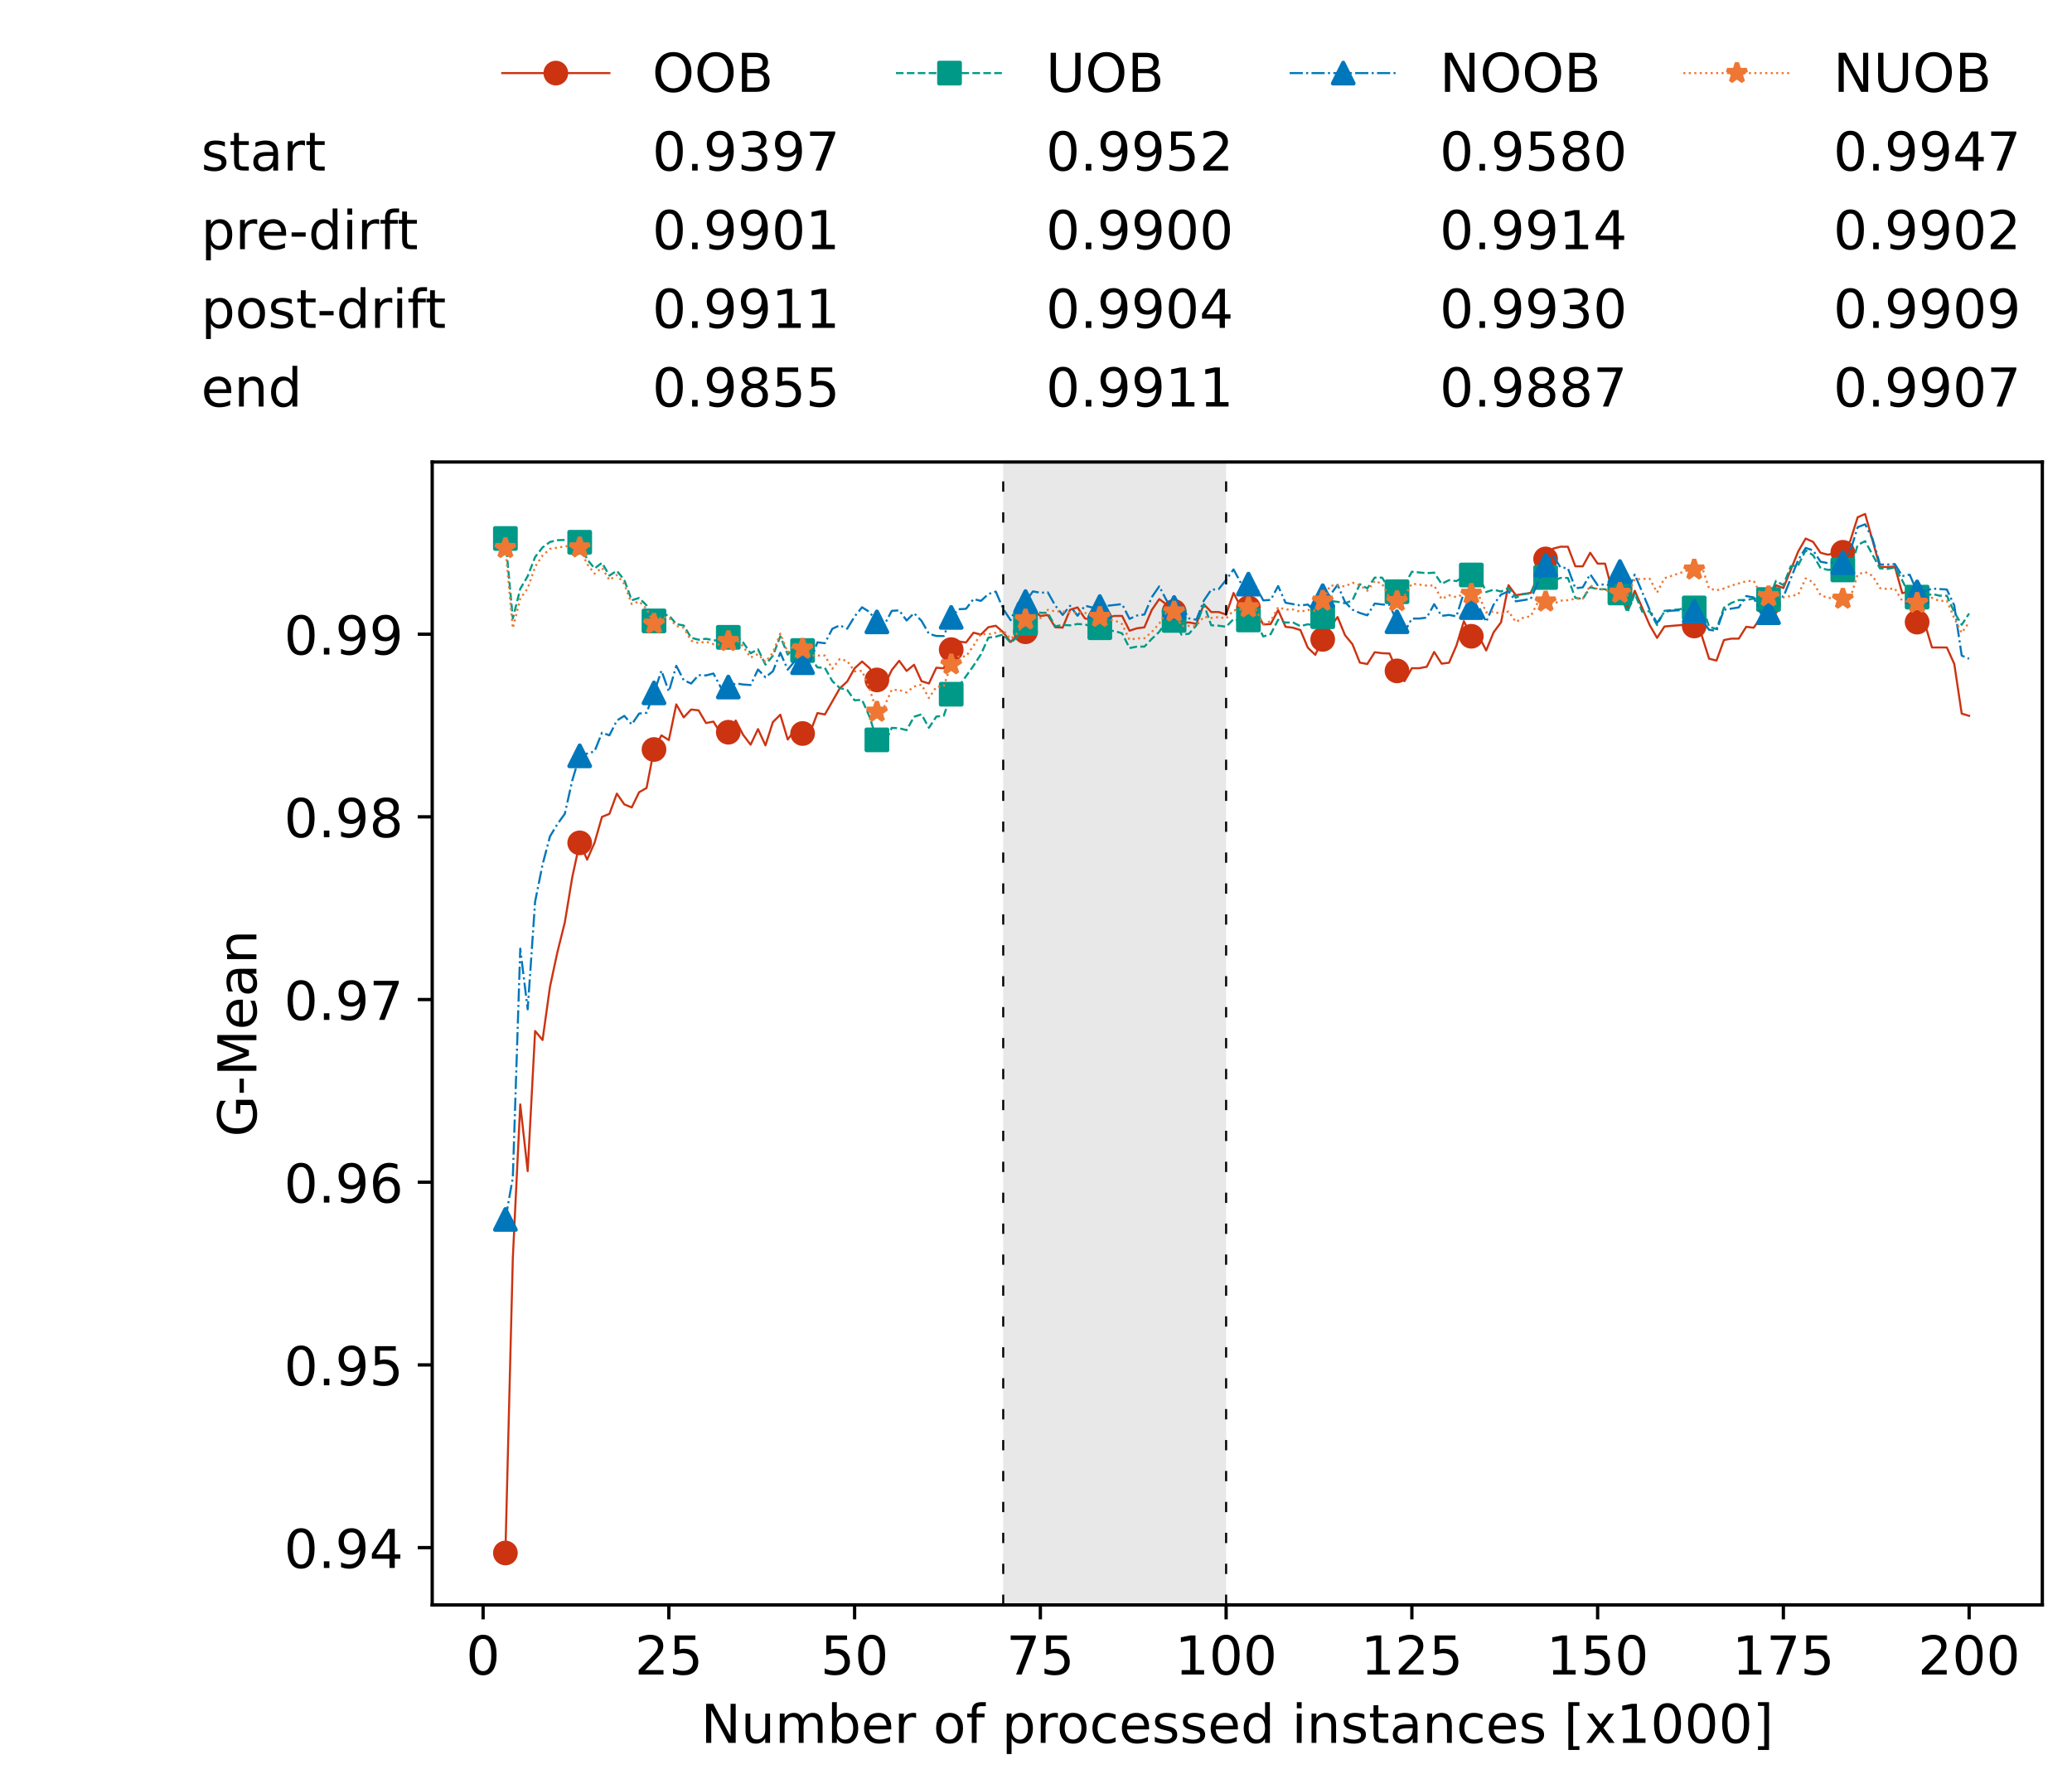 <?xml version="1.0" encoding="utf-8" standalone="no"?>
<!DOCTYPE svg PUBLIC "-//W3C//DTD SVG 1.1//EN"
  "http://www.w3.org/Graphics/SVG/1.1/DTD/svg11.dtd">
<!-- Created with matplotlib (https://matplotlib.org/) -->
<svg height="432.615pt" version="1.1" viewBox="0 0 502.65 432.615" width="502.65pt" xmlns="http://www.w3.org/2000/svg" xmlns:xlink="http://www.w3.org/1999/xlink">
 <defs>
  <style type="text/css">*{stroke-linecap:butt;stroke-linejoin:round;}</style>
 </defs>
 <g id="figure_1">
  <g id="patch_1">
   <path d="M 0 432.615 
L 502.65 432.615 
L 502.65 0 
L 0 0 
z
" style="fill:#ffffff;"/>
  </g>
  <g id="axes_1">
   <g id="patch_2">
    <path d="M 104.85 389.252 
L 495.45 389.252 
L 495.45 112.052 
L 104.85 112.052 
z
" style="fill:#ffffff;"/>
   </g>
   <g id="patch_3">
    <path clip-path="url(#pdad7f9873e)" d="M 297.446 389.252 
L 297.446 112.052 
L 243.372 112.052 
L 243.372 389.252 
z
" style="fill:#d3d3d3;opacity:0.5;"/>
   </g>
   <g id="matplotlib.axis_1">
    <g id="xtick_1">
     <g id="line2d_1">
      <defs>
       <path d="M 0 0 
L 0 3.5 
" id="me326b570fe" style="stroke:#000000;stroke-width:0.8;"/>
      </defs>
      <g>
       <use style="stroke:#000000;stroke-width:0.8;" x="117.197" xlink:href="#me326b570fe" y="389.252"/>
      </g>
     </g>
     <g id="text_1">
      <!-- 0 -->
      <g transform="translate(113.061 406.13)scale(0.13 -0.13)">
       <defs>
        <path d="M 31.781 66.406 
Q 24.172 66.406 20.328 58.906 
Q 16.5 51.422 16.5 36.375 
Q 16.5 21.391 20.328 13.891 
Q 24.172 6.391 31.781 6.391 
Q 39.453 6.391 43.281 13.891 
Q 47.125 21.391 47.125 36.375 
Q 47.125 51.422 43.281 58.906 
Q 39.453 66.406 31.781 66.406 
z
M 31.781 74.219 
Q 44.047 74.219 50.516 64.516 
Q 56.984 54.828 56.984 36.375 
Q 56.984 17.969 50.516 8.266 
Q 44.047 -1.422 31.781 -1.422 
Q 19.531 -1.422 13.062 8.266 
Q 6.594 17.969 6.594 36.375 
Q 6.594 54.828 13.062 64.516 
Q 19.531 74.219 31.781 74.219 
z
" id="DejaVuSans-48"/>
       </defs>
       <use xlink:href="#DejaVuSans-48"/>
      </g>
     </g>
    </g>
    <g id="xtick_2">
     <g id="line2d_2">
      <g>
       <use style="stroke:#000000;stroke-width:0.8;" x="162.259" xlink:href="#me326b570fe" y="389.252"/>
      </g>
     </g>
     <g id="text_2">
      <!-- 25 -->
      <g transform="translate(153.988 406.13)scale(0.13 -0.13)">
       <defs>
        <path d="M 19.188 8.297 
L 53.609 8.297 
L 53.609 0 
L 7.328 0 
L 7.328 8.297 
Q 12.938 14.109 22.625 23.891 
Q 32.328 33.688 34.812 36.531 
Q 39.547 41.844 41.422 45.531 
Q 43.312 49.219 43.312 52.781 
Q 43.312 58.594 39.234 62.25 
Q 35.156 65.922 28.609 65.922 
Q 23.969 65.922 18.812 64.312 
Q 13.672 62.703 7.812 59.422 
L 7.812 69.391 
Q 13.766 71.781 18.938 73 
Q 24.125 74.219 28.422 74.219 
Q 39.75 74.219 46.484 68.547 
Q 53.219 62.891 53.219 53.422 
Q 53.219 48.922 51.531 44.891 
Q 49.859 40.875 45.406 35.406 
Q 44.188 33.984 37.641 27.219 
Q 31.109 20.453 19.188 8.297 
z
" id="DejaVuSans-50"/>
        <path d="M 10.797 72.906 
L 49.516 72.906 
L 49.516 64.594 
L 19.828 64.594 
L 19.828 46.734 
Q 21.969 47.469 24.109 47.828 
Q 26.266 48.188 28.422 48.188 
Q 40.625 48.188 47.75 41.5 
Q 54.891 34.812 54.891 23.391 
Q 54.891 11.625 47.562 5.094 
Q 40.234 -1.422 26.906 -1.422 
Q 22.312 -1.422 17.547 -0.641 
Q 12.797 0.141 7.719 1.703 
L 7.719 11.625 
Q 12.109 9.234 16.797 8.062 
Q 21.484 6.891 26.703 6.891 
Q 35.156 6.891 40.078 11.328 
Q 45.016 15.766 45.016 23.391 
Q 45.016 31 40.078 35.438 
Q 35.156 39.891 26.703 39.891 
Q 22.75 39.891 18.812 39.016 
Q 14.891 38.141 10.797 36.281 
z
" id="DejaVuSans-53"/>
       </defs>
       <use xlink:href="#DejaVuSans-50"/>
       <use x="63.623" xlink:href="#DejaVuSans-53"/>
      </g>
     </g>
    </g>
    <g id="xtick_3">
     <g id="line2d_3">
      <g>
       <use style="stroke:#000000;stroke-width:0.8;" x="207.322" xlink:href="#me326b570fe" y="389.252"/>
      </g>
     </g>
     <g id="text_3">
      <!-- 50 -->
      <g transform="translate(199.05 406.13)scale(0.13 -0.13)">
       <use xlink:href="#DejaVuSans-53"/>
       <use x="63.623" xlink:href="#DejaVuSans-48"/>
      </g>
     </g>
    </g>
    <g id="xtick_4">
     <g id="line2d_4">
      <g>
       <use style="stroke:#000000;stroke-width:0.8;" x="252.384" xlink:href="#me326b570fe" y="389.252"/>
      </g>
     </g>
     <g id="text_4">
      <!-- 75 -->
      <g transform="translate(244.113 406.13)scale(0.13 -0.13)">
       <defs>
        <path d="M 8.203 72.906 
L 55.078 72.906 
L 55.078 68.703 
L 28.609 0 
L 18.312 0 
L 43.219 64.594 
L 8.203 64.594 
z
" id="DejaVuSans-55"/>
       </defs>
       <use xlink:href="#DejaVuSans-55"/>
       <use x="63.623" xlink:href="#DejaVuSans-53"/>
      </g>
     </g>
    </g>
    <g id="xtick_5">
     <g id="line2d_5">
      <g>
       <use style="stroke:#000000;stroke-width:0.8;" x="297.446" xlink:href="#me326b570fe" y="389.252"/>
      </g>
     </g>
     <g id="text_5">
      <!-- 100 -->
      <g transform="translate(285.039 406.13)scale(0.13 -0.13)">
       <defs>
        <path d="M 12.406 8.297 
L 28.516 8.297 
L 28.516 63.922 
L 10.984 60.406 
L 10.984 69.391 
L 28.422 72.906 
L 38.281 72.906 
L 38.281 8.297 
L 54.391 8.297 
L 54.391 0 
L 12.406 0 
z
" id="DejaVuSans-49"/>
       </defs>
       <use xlink:href="#DejaVuSans-49"/>
       <use x="63.623" xlink:href="#DejaVuSans-48"/>
       <use x="127.246" xlink:href="#DejaVuSans-48"/>
      </g>
     </g>
    </g>
    <g id="xtick_6">
     <g id="line2d_6">
      <g>
       <use style="stroke:#000000;stroke-width:0.8;" x="342.509" xlink:href="#me326b570fe" y="389.252"/>
      </g>
     </g>
     <g id="text_6">
      <!-- 125 -->
      <g transform="translate(330.102 406.13)scale(0.13 -0.13)">
       <use xlink:href="#DejaVuSans-49"/>
       <use x="63.623" xlink:href="#DejaVuSans-50"/>
       <use x="127.246" xlink:href="#DejaVuSans-53"/>
      </g>
     </g>
    </g>
    <g id="xtick_7">
     <g id="line2d_7">
      <g>
       <use style="stroke:#000000;stroke-width:0.8;" x="387.571" xlink:href="#me326b570fe" y="389.252"/>
      </g>
     </g>
     <g id="text_7">
      <!-- 150 -->
      <g transform="translate(375.164 406.13)scale(0.13 -0.13)">
       <use xlink:href="#DejaVuSans-49"/>
       <use x="63.623" xlink:href="#DejaVuSans-53"/>
       <use x="127.246" xlink:href="#DejaVuSans-48"/>
      </g>
     </g>
    </g>
    <g id="xtick_8">
     <g id="line2d_8">
      <g>
       <use style="stroke:#000000;stroke-width:0.8;" x="432.633" xlink:href="#me326b570fe" y="389.252"/>
      </g>
     </g>
     <g id="text_8">
      <!-- 175 -->
      <g transform="translate(420.226 406.13)scale(0.13 -0.13)">
       <use xlink:href="#DejaVuSans-49"/>
       <use x="63.623" xlink:href="#DejaVuSans-55"/>
       <use x="127.246" xlink:href="#DejaVuSans-53"/>
      </g>
     </g>
    </g>
    <g id="xtick_9">
     <g id="line2d_9">
      <g>
       <use style="stroke:#000000;stroke-width:0.8;" x="477.695" xlink:href="#me326b570fe" y="389.252"/>
      </g>
     </g>
     <g id="text_9">
      <!-- 200 -->
      <g transform="translate(465.289 406.13)scale(0.13 -0.13)">
       <use xlink:href="#DejaVuSans-50"/>
       <use x="63.623" xlink:href="#DejaVuSans-48"/>
       <use x="127.246" xlink:href="#DejaVuSans-48"/>
      </g>
     </g>
    </g>
    <g id="text_10">
     <!-- Number of processed instances [x1000] -->
     <g transform="translate(170.025 422.711)scale(0.13 -0.13)">
      <defs>
       <path d="M 9.812 72.906 
L 23.094 72.906 
L 55.422 11.922 
L 55.422 72.906 
L 64.984 72.906 
L 64.984 0 
L 51.703 0 
L 19.391 60.984 
L 19.391 0 
L 9.812 0 
z
" id="DejaVuSans-78"/>
       <path d="M 8.5 21.578 
L 8.5 54.688 
L 17.484 54.688 
L 17.484 21.922 
Q 17.484 14.156 20.5 10.266 
Q 23.531 6.391 29.594 6.391 
Q 36.859 6.391 41.078 11.031 
Q 45.312 15.672 45.312 23.688 
L 45.312 54.688 
L 54.297 54.688 
L 54.297 0 
L 45.312 0 
L 45.312 8.406 
Q 42.047 3.422 37.719 1 
Q 33.406 -1.422 27.688 -1.422 
Q 18.266 -1.422 13.375 4.438 
Q 8.5 10.297 8.5 21.578 
z
M 31.109 56 
z
" id="DejaVuSans-117"/>
       <path d="M 52 44.188 
Q 55.375 50.25 60.062 53.125 
Q 64.75 56 71.094 56 
Q 79.641 56 84.281 50.016 
Q 88.922 44.047 88.922 33.016 
L 88.922 0 
L 79.891 0 
L 79.891 32.719 
Q 79.891 40.578 77.094 44.375 
Q 74.312 48.188 68.609 48.188 
Q 61.625 48.188 57.562 43.547 
Q 53.516 38.922 53.516 30.906 
L 53.516 0 
L 44.484 0 
L 44.484 32.719 
Q 44.484 40.625 41.703 44.406 
Q 38.922 48.188 33.109 48.188 
Q 26.219 48.188 22.156 43.531 
Q 18.109 38.875 18.109 30.906 
L 18.109 0 
L 9.078 0 
L 9.078 54.688 
L 18.109 54.688 
L 18.109 46.188 
Q 21.188 51.219 25.484 53.609 
Q 29.781 56 35.688 56 
Q 41.656 56 45.828 52.969 
Q 50 49.953 52 44.188 
z
" id="DejaVuSans-109"/>
       <path d="M 48.688 27.297 
Q 48.688 37.203 44.609 42.844 
Q 40.531 48.484 33.406 48.484 
Q 26.266 48.484 22.188 42.844 
Q 18.109 37.203 18.109 27.297 
Q 18.109 17.391 22.188 11.75 
Q 26.266 6.109 33.406 6.109 
Q 40.531 6.109 44.609 11.75 
Q 48.688 17.391 48.688 27.297 
z
M 18.109 46.391 
Q 20.953 51.266 25.266 53.625 
Q 29.594 56 35.594 56 
Q 45.562 56 51.781 48.094 
Q 58.016 40.188 58.016 27.297 
Q 58.016 14.406 51.781 6.484 
Q 45.562 -1.422 35.594 -1.422 
Q 29.594 -1.422 25.266 0.953 
Q 20.953 3.328 18.109 8.203 
L 18.109 0 
L 9.078 0 
L 9.078 75.984 
L 18.109 75.984 
z
" id="DejaVuSans-98"/>
       <path d="M 56.203 29.594 
L 56.203 25.203 
L 14.891 25.203 
Q 15.484 15.922 20.484 11.062 
Q 25.484 6.203 34.422 6.203 
Q 39.594 6.203 44.453 7.469 
Q 49.312 8.734 54.109 11.281 
L 54.109 2.781 
Q 49.266 0.734 44.188 -0.344 
Q 39.109 -1.422 33.891 -1.422 
Q 20.797 -1.422 13.156 6.188 
Q 5.516 13.812 5.516 26.812 
Q 5.516 40.234 12.766 48.109 
Q 20.016 56 32.328 56 
Q 43.359 56 49.781 48.891 
Q 56.203 41.797 56.203 29.594 
z
M 47.219 32.234 
Q 47.125 39.594 43.094 43.984 
Q 39.062 48.391 32.422 48.391 
Q 24.906 48.391 20.391 44.141 
Q 15.875 39.891 15.188 32.172 
z
" id="DejaVuSans-101"/>
       <path d="M 41.109 46.297 
Q 39.594 47.172 37.812 47.578 
Q 36.031 48 33.891 48 
Q 26.266 48 22.188 43.047 
Q 18.109 38.094 18.109 28.812 
L 18.109 0 
L 9.078 0 
L 9.078 54.688 
L 18.109 54.688 
L 18.109 46.188 
Q 20.953 51.172 25.484 53.578 
Q 30.031 56 36.531 56 
Q 37.453 56 38.578 55.875 
Q 39.703 55.766 41.062 55.516 
z
" id="DejaVuSans-114"/>
       <path id="DejaVuSans-32"/>
       <path d="M 30.609 48.391 
Q 23.391 48.391 19.188 42.75 
Q 14.984 37.109 14.984 27.297 
Q 14.984 17.484 19.156 11.844 
Q 23.344 6.203 30.609 6.203 
Q 37.797 6.203 41.984 11.859 
Q 46.188 17.531 46.188 27.297 
Q 46.188 37.016 41.984 42.703 
Q 37.797 48.391 30.609 48.391 
z
M 30.609 56 
Q 42.328 56 49.016 48.375 
Q 55.719 40.766 55.719 27.297 
Q 55.719 13.875 49.016 6.219 
Q 42.328 -1.422 30.609 -1.422 
Q 18.844 -1.422 12.172 6.219 
Q 5.516 13.875 5.516 27.297 
Q 5.516 40.766 12.172 48.375 
Q 18.844 56 30.609 56 
z
" id="DejaVuSans-111"/>
       <path d="M 37.109 75.984 
L 37.109 68.5 
L 28.516 68.5 
Q 23.688 68.5 21.797 66.547 
Q 19.922 64.594 19.922 59.516 
L 19.922 54.688 
L 34.719 54.688 
L 34.719 47.703 
L 19.922 47.703 
L 19.922 0 
L 10.891 0 
L 10.891 47.703 
L 2.297 47.703 
L 2.297 54.688 
L 10.891 54.688 
L 10.891 58.5 
Q 10.891 67.625 15.141 71.797 
Q 19.391 75.984 28.609 75.984 
z
" id="DejaVuSans-102"/>
       <path d="M 18.109 8.203 
L 18.109 -20.797 
L 9.078 -20.797 
L 9.078 54.688 
L 18.109 54.688 
L 18.109 46.391 
Q 20.953 51.266 25.266 53.625 
Q 29.594 56 35.594 56 
Q 45.562 56 51.781 48.094 
Q 58.016 40.188 58.016 27.297 
Q 58.016 14.406 51.781 6.484 
Q 45.562 -1.422 35.594 -1.422 
Q 29.594 -1.422 25.266 0.953 
Q 20.953 3.328 18.109 8.203 
z
M 48.688 27.297 
Q 48.688 37.203 44.609 42.844 
Q 40.531 48.484 33.406 48.484 
Q 26.266 48.484 22.188 42.844 
Q 18.109 37.203 18.109 27.297 
Q 18.109 17.391 22.188 11.75 
Q 26.266 6.109 33.406 6.109 
Q 40.531 6.109 44.609 11.75 
Q 48.688 17.391 48.688 27.297 
z
" id="DejaVuSans-112"/>
       <path d="M 48.781 52.594 
L 48.781 44.188 
Q 44.969 46.297 41.141 47.344 
Q 37.312 48.391 33.406 48.391 
Q 24.656 48.391 19.812 42.844 
Q 14.984 37.312 14.984 27.297 
Q 14.984 17.281 19.812 11.734 
Q 24.656 6.203 33.406 6.203 
Q 37.312 6.203 41.141 7.25 
Q 44.969 8.297 48.781 10.406 
L 48.781 2.094 
Q 45.016 0.344 40.984 -0.531 
Q 36.969 -1.422 32.422 -1.422 
Q 20.062 -1.422 12.781 6.344 
Q 5.516 14.109 5.516 27.297 
Q 5.516 40.672 12.859 48.328 
Q 20.219 56 33.016 56 
Q 37.156 56 41.109 55.141 
Q 45.062 54.297 48.781 52.594 
z
" id="DejaVuSans-99"/>
       <path d="M 44.281 53.078 
L 44.281 44.578 
Q 40.484 46.531 36.375 47.5 
Q 32.281 48.484 27.875 48.484 
Q 21.188 48.484 17.844 46.438 
Q 14.5 44.391 14.5 40.281 
Q 14.5 37.156 16.891 35.375 
Q 19.281 33.594 26.516 31.984 
L 29.594 31.297 
Q 39.156 29.25 43.188 25.516 
Q 47.219 21.781 47.219 15.094 
Q 47.219 7.469 41.188 3.016 
Q 35.156 -1.422 24.609 -1.422 
Q 20.219 -1.422 15.453 -0.562 
Q 10.688 0.297 5.422 2 
L 5.422 11.281 
Q 10.406 8.688 15.234 7.391 
Q 20.062 6.109 24.812 6.109 
Q 31.156 6.109 34.562 8.281 
Q 37.984 10.453 37.984 14.406 
Q 37.984 18.062 35.516 20.016 
Q 33.062 21.969 24.703 23.781 
L 21.578 24.516 
Q 13.234 26.266 9.516 29.906 
Q 5.812 33.547 5.812 39.891 
Q 5.812 47.609 11.281 51.797 
Q 16.75 56 26.812 56 
Q 31.781 56 36.172 55.266 
Q 40.578 54.547 44.281 53.078 
z
" id="DejaVuSans-115"/>
       <path d="M 45.406 46.391 
L 45.406 75.984 
L 54.391 75.984 
L 54.391 0 
L 45.406 0 
L 45.406 8.203 
Q 42.578 3.328 38.25 0.953 
Q 33.938 -1.422 27.875 -1.422 
Q 17.969 -1.422 11.734 6.484 
Q 5.516 14.406 5.516 27.297 
Q 5.516 40.188 11.734 48.094 
Q 17.969 56 27.875 56 
Q 33.938 56 38.25 53.625 
Q 42.578 51.266 45.406 46.391 
z
M 14.797 27.297 
Q 14.797 17.391 18.875 11.75 
Q 22.953 6.109 30.078 6.109 
Q 37.203 6.109 41.297 11.75 
Q 45.406 17.391 45.406 27.297 
Q 45.406 37.203 41.297 42.844 
Q 37.203 48.484 30.078 48.484 
Q 22.953 48.484 18.875 42.844 
Q 14.797 37.203 14.797 27.297 
z
" id="DejaVuSans-100"/>
       <path d="M 9.422 54.688 
L 18.406 54.688 
L 18.406 0 
L 9.422 0 
z
M 9.422 75.984 
L 18.406 75.984 
L 18.406 64.594 
L 9.422 64.594 
z
" id="DejaVuSans-105"/>
       <path d="M 54.891 33.016 
L 54.891 0 
L 45.906 0 
L 45.906 32.719 
Q 45.906 40.484 42.875 44.328 
Q 39.844 48.188 33.797 48.188 
Q 26.516 48.188 22.312 43.547 
Q 18.109 38.922 18.109 30.906 
L 18.109 0 
L 9.078 0 
L 9.078 54.688 
L 18.109 54.688 
L 18.109 46.188 
Q 21.344 51.125 25.703 53.562 
Q 30.078 56 35.797 56 
Q 45.219 56 50.047 50.172 
Q 54.891 44.344 54.891 33.016 
z
" id="DejaVuSans-110"/>
       <path d="M 18.312 70.219 
L 18.312 54.688 
L 36.812 54.688 
L 36.812 47.703 
L 18.312 47.703 
L 18.312 18.016 
Q 18.312 11.328 20.141 9.422 
Q 21.969 7.516 27.594 7.516 
L 36.812 7.516 
L 36.812 0 
L 27.594 0 
Q 17.188 0 13.234 3.875 
Q 9.281 7.766 9.281 18.016 
L 9.281 47.703 
L 2.688 47.703 
L 2.688 54.688 
L 9.281 54.688 
L 9.281 70.219 
z
" id="DejaVuSans-116"/>
       <path d="M 34.281 27.484 
Q 23.391 27.484 19.188 25 
Q 14.984 22.516 14.984 16.5 
Q 14.984 11.719 18.141 8.906 
Q 21.297 6.109 26.703 6.109 
Q 34.188 6.109 38.703 11.406 
Q 43.219 16.703 43.219 25.484 
L 43.219 27.484 
z
M 52.203 31.203 
L 52.203 0 
L 43.219 0 
L 43.219 8.297 
Q 40.141 3.328 35.547 0.953 
Q 30.953 -1.422 24.312 -1.422 
Q 15.922 -1.422 10.953 3.297 
Q 6 8.016 6 15.922 
Q 6 25.141 12.172 29.828 
Q 18.359 34.516 30.609 34.516 
L 43.219 34.516 
L 43.219 35.406 
Q 43.219 41.609 39.141 45 
Q 35.062 48.391 27.688 48.391 
Q 23 48.391 18.547 47.266 
Q 14.109 46.141 10.016 43.891 
L 10.016 52.203 
Q 14.938 54.109 19.578 55.047 
Q 24.219 56 28.609 56 
Q 40.484 56 46.344 49.844 
Q 52.203 43.703 52.203 31.203 
z
" id="DejaVuSans-97"/>
       <path d="M 8.594 75.984 
L 29.297 75.984 
L 29.297 69 
L 17.578 69 
L 17.578 -6.203 
L 29.297 -6.203 
L 29.297 -13.188 
L 8.594 -13.188 
z
" id="DejaVuSans-91"/>
       <path d="M 54.891 54.688 
L 35.109 28.078 
L 55.906 0 
L 45.312 0 
L 29.391 21.484 
L 13.484 0 
L 2.875 0 
L 24.125 28.609 
L 4.688 54.688 
L 15.281 54.688 
L 29.781 35.203 
L 44.281 54.688 
z
" id="DejaVuSans-120"/>
       <path d="M 30.422 75.984 
L 30.422 -13.188 
L 9.719 -13.188 
L 9.719 -6.203 
L 21.391 -6.203 
L 21.391 69 
L 9.719 69 
L 9.719 75.984 
z
" id="DejaVuSans-93"/>
      </defs>
      <use xlink:href="#DejaVuSans-78"/>
      <use x="74.805" xlink:href="#DejaVuSans-117"/>
      <use x="138.184" xlink:href="#DejaVuSans-109"/>
      <use x="235.596" xlink:href="#DejaVuSans-98"/>
      <use x="299.072" xlink:href="#DejaVuSans-101"/>
      <use x="360.596" xlink:href="#DejaVuSans-114"/>
      <use x="401.709" xlink:href="#DejaVuSans-32"/>
      <use x="433.496" xlink:href="#DejaVuSans-111"/>
      <use x="494.678" xlink:href="#DejaVuSans-102"/>
      <use x="529.883" xlink:href="#DejaVuSans-32"/>
      <use x="561.67" xlink:href="#DejaVuSans-112"/>
      <use x="625.146" xlink:href="#DejaVuSans-114"/>
      <use x="664.01" xlink:href="#DejaVuSans-111"/>
      <use x="725.191" xlink:href="#DejaVuSans-99"/>
      <use x="780.172" xlink:href="#DejaVuSans-101"/>
      <use x="841.695" xlink:href="#DejaVuSans-115"/>
      <use x="893.795" xlink:href="#DejaVuSans-115"/>
      <use x="945.895" xlink:href="#DejaVuSans-101"/>
      <use x="1007.418" xlink:href="#DejaVuSans-100"/>
      <use x="1070.895" xlink:href="#DejaVuSans-32"/>
      <use x="1102.682" xlink:href="#DejaVuSans-105"/>
      <use x="1130.465" xlink:href="#DejaVuSans-110"/>
      <use x="1193.844" xlink:href="#DejaVuSans-115"/>
      <use x="1245.943" xlink:href="#DejaVuSans-116"/>
      <use x="1285.152" xlink:href="#DejaVuSans-97"/>
      <use x="1346.432" xlink:href="#DejaVuSans-110"/>
      <use x="1409.811" xlink:href="#DejaVuSans-99"/>
      <use x="1464.791" xlink:href="#DejaVuSans-101"/>
      <use x="1526.314" xlink:href="#DejaVuSans-115"/>
      <use x="1578.414" xlink:href="#DejaVuSans-32"/>
      <use x="1610.201" xlink:href="#DejaVuSans-91"/>
      <use x="1649.215" xlink:href="#DejaVuSans-120"/>
      <use x="1708.395" xlink:href="#DejaVuSans-49"/>
      <use x="1772.018" xlink:href="#DejaVuSans-48"/>
      <use x="1835.641" xlink:href="#DejaVuSans-48"/>
      <use x="1899.264" xlink:href="#DejaVuSans-48"/>
      <use x="1962.887" xlink:href="#DejaVuSans-93"/>
     </g>
    </g>
   </g>
   <g id="matplotlib.axis_2">
    <g id="ytick_1">
     <g id="line2d_10">
      <defs>
       <path d="M 0 0 
L -3.5 0 
" id="md8eed15cda" style="stroke:#000000;stroke-width:0.8;"/>
      </defs>
      <g>
       <use style="stroke:#000000;stroke-width:0.8;" x="104.85" xlink:href="#md8eed15cda" y="375.348"/>
      </g>
     </g>
     <g id="text_11">
      <!-- 0.94 -->
      <g transform="translate(68.905 380.287)scale(0.13 -0.13)">
       <defs>
        <path d="M 10.688 12.406 
L 21 12.406 
L 21 0 
L 10.688 0 
z
" id="DejaVuSans-46"/>
        <path d="M 10.984 1.516 
L 10.984 10.5 
Q 14.703 8.734 18.5 7.812 
Q 22.312 6.891 25.984 6.891 
Q 35.75 6.891 40.891 13.453 
Q 46.047 20.016 46.781 33.406 
Q 43.953 29.203 39.594 26.953 
Q 35.25 24.703 29.984 24.703 
Q 19.047 24.703 12.672 31.312 
Q 6.297 37.938 6.297 49.422 
Q 6.297 60.641 12.938 67.422 
Q 19.578 74.219 30.609 74.219 
Q 43.266 74.219 49.922 64.516 
Q 56.594 54.828 56.594 36.375 
Q 56.594 19.141 48.406 8.859 
Q 40.234 -1.422 26.422 -1.422 
Q 22.703 -1.422 18.891 -0.688 
Q 15.094 0.047 10.984 1.516 
z
M 30.609 32.422 
Q 37.25 32.422 41.125 36.953 
Q 45.016 41.5 45.016 49.422 
Q 45.016 57.281 41.125 61.844 
Q 37.25 66.406 30.609 66.406 
Q 23.969 66.406 20.094 61.844 
Q 16.219 57.281 16.219 49.422 
Q 16.219 41.5 20.094 36.953 
Q 23.969 32.422 30.609 32.422 
z
" id="DejaVuSans-57"/>
        <path d="M 37.797 64.312 
L 12.891 25.391 
L 37.797 25.391 
z
M 35.203 72.906 
L 47.609 72.906 
L 47.609 25.391 
L 58.016 25.391 
L 58.016 17.188 
L 47.609 17.188 
L 47.609 0 
L 37.797 0 
L 37.797 17.188 
L 4.891 17.188 
L 4.891 26.703 
z
" id="DejaVuSans-52"/>
       </defs>
       <use xlink:href="#DejaVuSans-48"/>
       <use x="63.623" xlink:href="#DejaVuSans-46"/>
       <use x="95.41" xlink:href="#DejaVuSans-57"/>
       <use x="159.033" xlink:href="#DejaVuSans-52"/>
      </g>
     </g>
    </g>
    <g id="ytick_2">
     <g id="line2d_11">
      <g>
       <use style="stroke:#000000;stroke-width:0.8;" x="104.85" xlink:href="#md8eed15cda" y="331.04"/>
      </g>
     </g>
     <g id="text_12">
      <!-- 0.95 -->
      <g transform="translate(68.905 335.979)scale(0.13 -0.13)">
       <use xlink:href="#DejaVuSans-48"/>
       <use x="63.623" xlink:href="#DejaVuSans-46"/>
       <use x="95.41" xlink:href="#DejaVuSans-57"/>
       <use x="159.033" xlink:href="#DejaVuSans-53"/>
      </g>
     </g>
    </g>
    <g id="ytick_3">
     <g id="line2d_12">
      <g>
       <use style="stroke:#000000;stroke-width:0.8;" x="104.85" xlink:href="#md8eed15cda" y="286.731"/>
      </g>
     </g>
     <g id="text_13">
      <!-- 0.96 -->
      <g transform="translate(68.905 291.67)scale(0.13 -0.13)">
       <defs>
        <path d="M 33.016 40.375 
Q 26.375 40.375 22.484 35.828 
Q 18.609 31.297 18.609 23.391 
Q 18.609 15.531 22.484 10.953 
Q 26.375 6.391 33.016 6.391 
Q 39.656 6.391 43.531 10.953 
Q 47.406 15.531 47.406 23.391 
Q 47.406 31.297 43.531 35.828 
Q 39.656 40.375 33.016 40.375 
z
M 52.594 71.297 
L 52.594 62.312 
Q 48.875 64.062 45.094 64.984 
Q 41.312 65.922 37.594 65.922 
Q 27.828 65.922 22.672 59.328 
Q 17.531 52.734 16.797 39.406 
Q 19.672 43.656 24.016 45.922 
Q 28.375 48.188 33.594 48.188 
Q 44.578 48.188 50.953 41.516 
Q 57.328 34.859 57.328 23.391 
Q 57.328 12.156 50.688 5.359 
Q 44.047 -1.422 33.016 -1.422 
Q 20.359 -1.422 13.672 8.266 
Q 6.984 17.969 6.984 36.375 
Q 6.984 53.656 15.188 63.938 
Q 23.391 74.219 37.203 74.219 
Q 40.922 74.219 44.703 73.484 
Q 48.484 72.75 52.594 71.297 
z
" id="DejaVuSans-54"/>
       </defs>
       <use xlink:href="#DejaVuSans-48"/>
       <use x="63.623" xlink:href="#DejaVuSans-46"/>
       <use x="95.41" xlink:href="#DejaVuSans-57"/>
       <use x="159.033" xlink:href="#DejaVuSans-54"/>
      </g>
     </g>
    </g>
    <g id="ytick_4">
     <g id="line2d_13">
      <g>
       <use style="stroke:#000000;stroke-width:0.8;" x="104.85" xlink:href="#md8eed15cda" y="242.423"/>
      </g>
     </g>
     <g id="text_14">
      <!-- 0.97 -->
      <g transform="translate(68.905 247.362)scale(0.13 -0.13)">
       <use xlink:href="#DejaVuSans-48"/>
       <use x="63.623" xlink:href="#DejaVuSans-46"/>
       <use x="95.41" xlink:href="#DejaVuSans-57"/>
       <use x="159.033" xlink:href="#DejaVuSans-55"/>
      </g>
     </g>
    </g>
    <g id="ytick_5">
     <g id="line2d_14">
      <g>
       <use style="stroke:#000000;stroke-width:0.8;" x="104.85" xlink:href="#md8eed15cda" y="198.115"/>
      </g>
     </g>
     <g id="text_15">
      <!-- 0.98 -->
      <g transform="translate(68.905 203.054)scale(0.13 -0.13)">
       <defs>
        <path d="M 31.781 34.625 
Q 24.75 34.625 20.719 30.859 
Q 16.703 27.094 16.703 20.516 
Q 16.703 13.922 20.719 10.156 
Q 24.75 6.391 31.781 6.391 
Q 38.812 6.391 42.859 10.172 
Q 46.922 13.969 46.922 20.516 
Q 46.922 27.094 42.891 30.859 
Q 38.875 34.625 31.781 34.625 
z
M 21.922 38.812 
Q 15.578 40.375 12.031 44.719 
Q 8.5 49.078 8.5 55.328 
Q 8.5 64.062 14.719 69.141 
Q 20.953 74.219 31.781 74.219 
Q 42.672 74.219 48.875 69.141 
Q 55.078 64.062 55.078 55.328 
Q 55.078 49.078 51.531 44.719 
Q 48 40.375 41.703 38.812 
Q 48.828 37.156 52.797 32.312 
Q 56.781 27.484 56.781 20.516 
Q 56.781 9.906 50.312 4.234 
Q 43.844 -1.422 31.781 -1.422 
Q 19.734 -1.422 13.25 4.234 
Q 6.781 9.906 6.781 20.516 
Q 6.781 27.484 10.781 32.312 
Q 14.797 37.156 21.922 38.812 
z
M 18.312 54.391 
Q 18.312 48.734 21.844 45.562 
Q 25.391 42.391 31.781 42.391 
Q 38.141 42.391 41.719 45.562 
Q 45.312 48.734 45.312 54.391 
Q 45.312 60.062 41.719 63.234 
Q 38.141 66.406 31.781 66.406 
Q 25.391 66.406 21.844 63.234 
Q 18.312 60.062 18.312 54.391 
z
" id="DejaVuSans-56"/>
       </defs>
       <use xlink:href="#DejaVuSans-48"/>
       <use x="63.623" xlink:href="#DejaVuSans-46"/>
       <use x="95.41" xlink:href="#DejaVuSans-57"/>
       <use x="159.033" xlink:href="#DejaVuSans-56"/>
      </g>
     </g>
    </g>
    <g id="ytick_6">
     <g id="line2d_15">
      <g>
       <use style="stroke:#000000;stroke-width:0.8;" x="104.85" xlink:href="#md8eed15cda" y="153.807"/>
      </g>
     </g>
     <g id="text_16">
      <!-- 0.99 -->
      <g transform="translate(68.905 158.746)scale(0.13 -0.13)">
       <use xlink:href="#DejaVuSans-48"/>
       <use x="63.623" xlink:href="#DejaVuSans-46"/>
       <use x="95.41" xlink:href="#DejaVuSans-57"/>
       <use x="159.033" xlink:href="#DejaVuSans-57"/>
      </g>
     </g>
    </g>
    <g id="text_17">
     <!-- G-Mean -->
     <g transform="translate(62.201 275.744)rotate(-90)scale(0.13 -0.13)">
      <defs>
       <path d="M 59.516 10.406 
L 59.516 29.984 
L 43.406 29.984 
L 43.406 38.094 
L 69.281 38.094 
L 69.281 6.781 
Q 63.578 2.734 56.688 0.656 
Q 49.812 -1.422 42 -1.422 
Q 24.906 -1.422 15.25 8.562 
Q 5.609 18.562 5.609 36.375 
Q 5.609 54.25 15.25 64.234 
Q 24.906 74.219 42 74.219 
Q 49.125 74.219 55.547 72.453 
Q 61.969 70.703 67.391 67.281 
L 67.391 56.781 
Q 61.922 61.422 55.766 63.766 
Q 49.609 66.109 42.828 66.109 
Q 29.438 66.109 22.719 58.641 
Q 16.016 51.172 16.016 36.375 
Q 16.016 21.625 22.719 14.156 
Q 29.438 6.688 42.828 6.688 
Q 48.047 6.688 52.141 7.594 
Q 56.25 8.5 59.516 10.406 
z
" id="DejaVuSans-71"/>
       <path d="M 4.891 31.391 
L 31.203 31.391 
L 31.203 23.391 
L 4.891 23.391 
z
" id="DejaVuSans-45"/>
       <path d="M 9.812 72.906 
L 24.516 72.906 
L 43.109 23.297 
L 61.812 72.906 
L 76.516 72.906 
L 76.516 0 
L 66.891 0 
L 66.891 64.016 
L 48.094 14.016 
L 38.188 14.016 
L 19.391 64.016 
L 19.391 0 
L 9.812 0 
z
" id="DejaVuSans-77"/>
      </defs>
      <use xlink:href="#DejaVuSans-71"/>
      <use x="77.49" xlink:href="#DejaVuSans-45"/>
      <use x="113.574" xlink:href="#DejaVuSans-77"/>
      <use x="199.854" xlink:href="#DejaVuSans-101"/>
      <use x="261.377" xlink:href="#DejaVuSans-97"/>
      <use x="322.656" xlink:href="#DejaVuSans-110"/>
     </g>
    </g>
   </g>
   <g id="line2d_16"/>
   <g id="line2d_17"/>
   <g id="line2d_18"/>
   <g id="line2d_19"/>
   <g id="line2d_20"/>
   <g id="line2d_21">
    <path clip-path="url(#pdad7f9873e)" d="M 122.605 376.652 
L 124.407 305.152 
L 126.21 267.851 
L 128.012 284.036 
L 129.815 250.058 
L 131.617 252.242 
L 133.419 239.331 
L 135.222 230.924 
L 137.024 223.698 
L 138.827 212.742 
L 140.629 204.424 
L 142.432 208.483 
L 144.234 204.397 
L 146.037 198.113 
L 147.839 197.396 
L 149.642 192.478 
L 151.444 195.074 
L 153.247 195.831 
L 155.049 192.138 
L 156.852 191.111 
L 158.654 181.782 
L 160.457 178.355 
L 162.259 179.487 
L 164.062 170.835 
L 165.864 173.993 
L 167.667 172.083 
L 169.469 172.285 
L 171.272 175.361 
L 173.074 175.011 
L 174.877 177.943 
L 176.679 177.59 
L 178.482 174.746 
L 180.284 178.232 
L 182.087 180.606 
L 183.889 176.83 
L 185.692 180.78 
L 187.494 175.13 
L 189.297 173.345 
L 191.099 179.353 
L 192.902 176.939 
L 194.704 177.901 
L 196.507 177.684 
L 198.309 172.944 
L 200.112 173.279 
L 203.717 166.952 
L 205.519 165.304 
L 207.322 162.09 
L 209.124 160.438 
L 210.927 162.031 
L 212.729 164.908 
L 214.532 166.236 
L 216.334 162.517 
L 218.137 160.261 
L 219.939 162.725 
L 221.742 161.234 
L 223.544 165.209 
L 225.347 165.772 
L 227.149 161.952 
L 228.952 162.078 
L 230.754 157.553 
L 232.557 155.577 
L 234.359 155.82 
L 236.162 153.446 
L 237.964 153.909 
L 239.767 152.119 
L 241.569 151.763 
L 243.372 153.337 
L 245.174 155.715 
L 246.976 153.808 
L 248.779 153.227 
L 250.581 147.908 
L 252.384 149.399 
L 254.186 149.169 
L 255.989 152.135 
L 257.791 152.211 
L 259.594 147.88 
L 261.396 147.317 
L 263.199 149.999 
L 265.001 150.334 
L 266.804 150.1 
L 270.409 149.386 
L 272.211 149.382 
L 274.014 152.966 
L 275.816 152.384 
L 277.619 152.148 
L 279.421 147.926 
L 281.224 145.302 
L 283.026 146.626 
L 284.829 148.297 
L 286.631 151.079 
L 288.434 150.965 
L 290.236 151.302 
L 292.039 146.553 
L 293.841 148.444 
L 295.644 148.437 
L 297.446 149.041 
L 299.249 143.817 
L 301.051 147.281 
L 302.854 147.392 
L 304.656 148.072 
L 306.459 151.458 
L 308.261 151.34 
L 310.064 147.972 
L 311.866 152.026 
L 313.669 152.241 
L 315.471 152.811 
L 317.274 157.099 
L 319.076 158.817 
L 320.879 155.071 
L 322.681 152.172 
L 324.484 149.644 
L 326.286 154.045 
L 328.089 156.244 
L 329.891 160.708 
L 331.694 161.05 
L 333.496 158.188 
L 335.299 158.422 
L 337.101 158.505 
L 338.904 162.715 
L 340.706 165.215 
L 342.509 162.057 
L 344.311 162.058 
L 346.114 161.722 
L 347.916 158.113 
L 349.719 160.959 
L 351.521 160.733 
L 353.324 156.556 
L 355.126 150.665 
L 356.928 154.315 
L 358.731 154.2 
L 360.533 157.766 
L 362.336 153.363 
L 364.138 150.938 
L 365.941 141.931 
L 367.743 144.359 
L 371.348 143.783 
L 374.953 135.561 
L 376.756 133.061 
L 378.558 132.6 
L 380.361 132.604 
L 382.163 137.344 
L 383.966 137.355 
L 385.768 134.061 
L 387.571 136.699 
L 389.373 136.705 
L 391.176 143.495 
L 392.978 142.781 
L 394.781 147.527 
L 396.583 143.277 
L 400.188 151.585 
L 401.991 154.709 
L 403.793 151.941 
L 409.201 151.485 
L 411.003 151.825 
L 412.806 154.04 
L 414.608 159.751 
L 416.411 160.207 
L 418.213 155.236 
L 420.016 154.89 
L 421.818 154.886 
L 423.621 152.017 
L 425.423 152.242 
L 427.226 149.729 
L 429.028 146.566 
L 430.831 141.934 
L 432.633 142.614 
L 436.238 133.737 
L 438.041 130.613 
L 439.843 131.423 
L 441.646 134.067 
L 443.448 134.527 
L 445.251 134.18 
L 447.053 133.955 
L 448.856 131.169 
L 450.658 125.455 
L 452.461 124.652 
L 456.066 137.524 
L 457.868 137.523 
L 459.671 137.408 
L 461.473 143.862 
L 463.276 143.411 
L 465.078 150.885 
L 466.881 151.001 
L 468.683 157.037 
L 472.288 157.037 
L 474.09 161.02 
L 475.893 173.074 
L 477.695 173.616 
L 477.695 173.616 
" style="fill:none;stroke:#cc3311;stroke-linecap:square;stroke-width:0.5;"/>
    <defs>
     <path d="M 0 2.5 
C 0.663 2.5 1.299 2.237 1.768 1.768 
C 2.237 1.299 2.5 0.663 2.5 0 
C 2.5 -0.663 2.237 -1.299 1.768 -1.768 
C 1.299 -2.237 0.663 -2.5 0 -2.5 
C -0.663 -2.5 -1.299 -2.237 -1.768 -1.768 
C -2.237 -1.299 -2.5 -0.663 -2.5 0 
C -2.5 0.663 -2.237 1.299 -1.768 1.768 
C -1.299 2.237 -0.663 2.5 0 2.5 
z
" id="m5ecf736dd0" style="stroke:#cc3311;"/>
    </defs>
    <g clip-path="url(#pdad7f9873e)">
     <use style="fill:#cc3311;stroke:#cc3311;" x="122.605" xlink:href="#m5ecf736dd0" y="376.652"/>
     <use style="fill:#cc3311;stroke:#cc3311;" x="140.629" xlink:href="#m5ecf736dd0" y="204.424"/>
     <use style="fill:#cc3311;stroke:#cc3311;" x="158.654" xlink:href="#m5ecf736dd0" y="181.782"/>
     <use style="fill:#cc3311;stroke:#cc3311;" x="176.679" xlink:href="#m5ecf736dd0" y="177.59"/>
     <use style="fill:#cc3311;stroke:#cc3311;" x="194.704" xlink:href="#m5ecf736dd0" y="177.901"/>
     <use style="fill:#cc3311;stroke:#cc3311;" x="212.729" xlink:href="#m5ecf736dd0" y="164.908"/>
     <use style="fill:#cc3311;stroke:#cc3311;" x="230.754" xlink:href="#m5ecf736dd0" y="157.553"/>
     <use style="fill:#cc3311;stroke:#cc3311;" x="248.779" xlink:href="#m5ecf736dd0" y="153.227"/>
     <use style="fill:#cc3311;stroke:#cc3311;" x="266.804" xlink:href="#m5ecf736dd0" y="150.1"/>
     <use style="fill:#cc3311;stroke:#cc3311;" x="284.829" xlink:href="#m5ecf736dd0" y="148.297"/>
     <use style="fill:#cc3311;stroke:#cc3311;" x="302.854" xlink:href="#m5ecf736dd0" y="147.392"/>
     <use style="fill:#cc3311;stroke:#cc3311;" x="320.879" xlink:href="#m5ecf736dd0" y="155.071"/>
     <use style="fill:#cc3311;stroke:#cc3311;" x="338.904" xlink:href="#m5ecf736dd0" y="162.715"/>
     <use style="fill:#cc3311;stroke:#cc3311;" x="356.928" xlink:href="#m5ecf736dd0" y="154.315"/>
     <use style="fill:#cc3311;stroke:#cc3311;" x="374.953" xlink:href="#m5ecf736dd0" y="135.561"/>
     <use style="fill:#cc3311;stroke:#cc3311;" x="392.978" xlink:href="#m5ecf736dd0" y="142.781"/>
     <use style="fill:#cc3311;stroke:#cc3311;" x="411.003" xlink:href="#m5ecf736dd0" y="151.825"/>
     <use style="fill:#cc3311;stroke:#cc3311;" x="429.028" xlink:href="#m5ecf736dd0" y="146.566"/>
     <use style="fill:#cc3311;stroke:#cc3311;" x="447.053" xlink:href="#m5ecf736dd0" y="133.955"/>
     <use style="fill:#cc3311;stroke:#cc3311;" x="465.078" xlink:href="#m5ecf736dd0" y="150.885"/>
    </g>
   </g>
   <g id="line2d_22"/>
   <g id="line2d_23"/>
   <g id="line2d_24"/>
   <g id="line2d_25"/>
   <g id="line2d_26">
    <path clip-path="url(#pdad7f9873e)" d="M 122.605 130.603 
L 124.407 150.016 
L 126.21 142.809 
L 128.012 139.757 
L 129.815 135.1 
L 131.617 132.771 
L 133.419 131.446 
L 135.222 131.015 
L 138.827 130.895 
L 140.629 131.518 
L 142.432 135.64 
L 144.234 137.872 
L 146.037 136.505 
L 147.839 139.592 
L 149.642 138.431 
L 151.444 140.66 
L 153.247 145.59 
L 155.049 145.027 
L 156.852 146.816 
L 158.654 150.596 
L 160.457 149 
L 162.259 149.218 
L 164.062 151.359 
L 165.864 151.703 
L 167.667 154.687 
L 169.469 155.15 
L 171.272 154.917 
L 173.074 155.288 
L 174.877 155.403 
L 176.679 154.577 
L 178.482 154.039 
L 180.284 155.826 
L 182.087 158.432 
L 183.889 157.486 
L 185.692 161.206 
L 187.494 159.042 
L 189.297 154.321 
L 191.099 158.768 
L 192.902 156.587 
L 194.704 157.78 
L 196.507 159.408 
L 198.309 161.868 
L 200.112 161.977 
L 201.914 165.198 
L 203.717 166.852 
L 205.519 167.331 
L 207.322 169.859 
L 209.124 169.729 
L 210.927 173.788 
L 212.729 179.445 
L 214.532 180.492 
L 216.334 176.534 
L 218.137 176.63 
L 219.939 177.084 
L 221.742 173.84 
L 223.544 173.249 
L 225.347 176.52 
L 227.149 173.799 
L 228.952 173.583 
L 230.754 168.372 
L 232.557 166.519 
L 236.162 161.463 
L 237.964 158.709 
L 239.767 154.654 
L 241.569 154.413 
L 243.372 153.873 
L 245.174 155.897 
L 246.976 154.338 
L 250.581 148.046 
L 252.384 148.612 
L 254.186 148.633 
L 255.989 151.915 
L 257.791 151.561 
L 259.594 151.672 
L 261.396 151.334 
L 263.199 151.449 
L 265.001 152.012 
L 266.804 152.242 
L 268.606 152.941 
L 270.409 153.039 
L 272.211 153.609 
L 274.014 157.179 
L 275.816 156.831 
L 277.619 156.825 
L 279.421 154.945 
L 281.224 153.241 
L 283.026 150.611 
L 284.829 150.472 
L 286.631 153.933 
L 288.434 153.702 
L 290.236 151.662 
L 292.039 146.574 
L 293.841 151.655 
L 295.644 151.755 
L 297.446 152.011 
L 299.249 150.151 
L 301.051 150.717 
L 302.854 150.357 
L 304.656 150.773 
L 306.459 154.369 
L 308.261 153.789 
L 310.064 150.311 
L 311.866 150.989 
L 313.669 150.959 
L 315.471 151.873 
L 317.274 151.405 
L 319.076 151.737 
L 320.879 149.563 
L 322.681 145.749 
L 324.484 145.967 
L 326.286 146.306 
L 328.089 145.632 
L 329.891 141.683 
L 331.694 142.713 
L 333.496 140.089 
L 335.299 140.1 
L 337.101 143.063 
L 338.904 143.52 
L 340.706 141.918 
L 342.509 138.662 
L 346.114 139.02 
L 347.916 138.885 
L 349.719 141.615 
L 351.521 140.702 
L 353.324 140.931 
L 355.126 139.798 
L 356.928 139.459 
L 358.731 139.688 
L 360.533 143.586 
L 362.336 143.015 
L 364.138 143.465 
L 365.941 142.556 
L 367.743 144.987 
L 369.546 144.069 
L 371.348 143.945 
L 373.151 140.175 
L 374.953 140.066 
L 376.756 140.863 
L 378.558 140.169 
L 380.361 140.179 
L 382.163 145.004 
L 383.966 145.258 
L 385.768 142.435 
L 387.571 142.901 
L 389.373 142.912 
L 391.176 143.7 
L 392.978 143.82 
L 394.781 148.55 
L 396.583 143.967 
L 398.386 148.363 
L 400.188 148.245 
L 401.991 151.591 
L 403.793 148.134 
L 407.398 147.789 
L 409.201 147.339 
L 411.003 147.447 
L 412.806 146.538 
L 414.608 152.001 
L 416.411 152.569 
L 418.213 147.392 
L 420.016 146.237 
L 421.818 145.537 
L 423.621 145.527 
L 425.423 145.174 
L 427.226 145.188 
L 429.028 145.403 
L 430.831 140.901 
L 432.633 141.923 
L 434.436 137.305 
L 436.238 137.075 
L 438.041 133.499 
L 439.843 134.661 
L 441.646 137.759 
L 443.448 138.221 
L 445.251 138.097 
L 447.053 138.219 
L 448.856 138.098 
L 450.658 132.17 
L 452.461 131.247 
L 456.066 137.863 
L 457.868 137.976 
L 459.671 137.629 
L 461.473 140.767 
L 463.276 144.467 
L 465.078 144.822 
L 466.881 144.713 
L 468.683 144.027 
L 470.485 144.474 
L 472.288 144.487 
L 474.09 148.461 
L 475.893 151.534 
L 477.695 148.792 
L 477.695 148.792 
" style="fill:none;stroke:#009988;stroke-dasharray:1.85,0.8;stroke-dashoffset:0;stroke-width:0.5;"/>
    <defs>
     <path d="M -2.5 2.5 
L 2.5 2.5 
L 2.5 -2.5 
L -2.5 -2.5 
z
" id="m273ff8e560" style="stroke:#009988;stroke-linejoin:miter;"/>
    </defs>
    <g clip-path="url(#pdad7f9873e)">
     <use style="fill:#009988;stroke:#009988;stroke-linejoin:miter;" x="122.605" xlink:href="#m273ff8e560" y="130.603"/>
     <use style="fill:#009988;stroke:#009988;stroke-linejoin:miter;" x="140.629" xlink:href="#m273ff8e560" y="131.518"/>
     <use style="fill:#009988;stroke:#009988;stroke-linejoin:miter;" x="158.654" xlink:href="#m273ff8e560" y="150.596"/>
     <use style="fill:#009988;stroke:#009988;stroke-linejoin:miter;" x="176.679" xlink:href="#m273ff8e560" y="154.577"/>
     <use style="fill:#009988;stroke:#009988;stroke-linejoin:miter;" x="194.704" xlink:href="#m273ff8e560" y="157.78"/>
     <use style="fill:#009988;stroke:#009988;stroke-linejoin:miter;" x="212.729" xlink:href="#m273ff8e560" y="179.445"/>
     <use style="fill:#009988;stroke:#009988;stroke-linejoin:miter;" x="230.754" xlink:href="#m273ff8e560" y="168.372"/>
     <use style="fill:#009988;stroke:#009988;stroke-linejoin:miter;" x="248.779" xlink:href="#m273ff8e560" y="151.204"/>
     <use style="fill:#009988;stroke:#009988;stroke-linejoin:miter;" x="266.804" xlink:href="#m273ff8e560" y="152.242"/>
     <use style="fill:#009988;stroke:#009988;stroke-linejoin:miter;" x="284.829" xlink:href="#m273ff8e560" y="150.472"/>
     <use style="fill:#009988;stroke:#009988;stroke-linejoin:miter;" x="302.854" xlink:href="#m273ff8e560" y="150.357"/>
     <use style="fill:#009988;stroke:#009988;stroke-linejoin:miter;" x="320.879" xlink:href="#m273ff8e560" y="149.563"/>
     <use style="fill:#009988;stroke:#009988;stroke-linejoin:miter;" x="338.904" xlink:href="#m273ff8e560" y="143.52"/>
     <use style="fill:#009988;stroke:#009988;stroke-linejoin:miter;" x="356.928" xlink:href="#m273ff8e560" y="139.459"/>
     <use style="fill:#009988;stroke:#009988;stroke-linejoin:miter;" x="374.953" xlink:href="#m273ff8e560" y="140.066"/>
     <use style="fill:#009988;stroke:#009988;stroke-linejoin:miter;" x="392.978" xlink:href="#m273ff8e560" y="143.82"/>
     <use style="fill:#009988;stroke:#009988;stroke-linejoin:miter;" x="411.003" xlink:href="#m273ff8e560" y="147.447"/>
     <use style="fill:#009988;stroke:#009988;stroke-linejoin:miter;" x="429.028" xlink:href="#m273ff8e560" y="145.403"/>
     <use style="fill:#009988;stroke:#009988;stroke-linejoin:miter;" x="447.053" xlink:href="#m273ff8e560" y="138.219"/>
     <use style="fill:#009988;stroke:#009988;stroke-linejoin:miter;" x="465.078" xlink:href="#m273ff8e560" y="144.822"/>
    </g>
   </g>
   <g id="line2d_27"/>
   <g id="line2d_28"/>
   <g id="line2d_29"/>
   <g id="line2d_30"/>
   <g id="line2d_31">
    <path clip-path="url(#pdad7f9873e)" d="M 122.605 295.754 
L 124.407 285.636 
L 126.21 230.07 
L 128.012 244.799 
L 129.815 218.668 
L 131.617 209.693 
L 133.419 202.861 
L 135.222 199.869 
L 137.024 197.372 
L 138.827 189.281 
L 140.629 183.31 
L 144.234 182.235 
L 146.037 177.699 
L 147.839 178.343 
L 149.642 174.76 
L 151.444 173.619 
L 153.247 175.695 
L 155.049 173.061 
L 156.852 172.874 
L 158.654 168.05 
L 160.457 162.645 
L 162.259 167.72 
L 164.062 161.48 
L 165.864 164.978 
L 167.667 165.778 
L 169.469 163.74 
L 171.272 163.811 
L 173.074 163.355 
L 174.877 166.745 
L 176.679 166.626 
L 178.482 165.737 
L 180.284 166.019 
L 182.087 166.143 
L 183.889 162.367 
L 185.692 164.279 
L 187.494 162.809 
L 189.297 158.312 
L 191.099 162.415 
L 192.902 160.231 
L 194.704 160.732 
L 196.507 160.4 
L 198.309 155.781 
L 200.112 156.002 
L 201.914 152.502 
L 203.717 151.658 
L 205.519 152.484 
L 207.322 149.521 
L 209.124 147.284 
L 210.927 148.419 
L 212.729 150.829 
L 214.532 151.54 
L 216.334 148.151 
L 218.137 148.029 
L 219.939 150.493 
L 221.742 148.706 
L 223.544 150.563 
L 225.347 153.723 
L 227.149 154.251 
L 228.952 154.262 
L 230.754 149.737 
L 232.557 147.761 
L 234.359 147.655 
L 236.162 145.281 
L 237.964 145.744 
L 239.767 144.071 
L 241.569 143.48 
L 243.372 147.695 
L 245.174 150.421 
L 246.976 146.249 
L 248.779 145.898 
L 250.581 143.428 
L 252.384 143.769 
L 254.186 143.657 
L 255.989 146.85 
L 257.791 149.145 
L 259.594 146.93 
L 261.396 149.339 
L 263.199 146.898 
L 265.001 147.349 
L 272.211 146.513 
L 274.014 150.097 
L 275.816 149.282 
L 277.619 149.046 
L 279.421 144.822 
L 281.224 142.197 
L 283.026 145.67 
L 284.829 147.34 
L 286.631 147.108 
L 288.434 149.972 
L 290.236 150.307 
L 292.039 145.673 
L 293.841 143.017 
L 295.644 142.894 
L 297.446 140.64 
L 299.249 138.097 
L 301.051 141.445 
L 302.854 141.67 
L 304.656 142.234 
L 306.459 145.617 
L 308.261 145.5 
L 310.064 142.131 
L 311.866 146.185 
L 315.471 146.856 
L 317.274 146.623 
L 319.076 148.341 
L 320.879 144.479 
L 322.681 144.362 
L 324.484 141.834 
L 326.286 146.009 
L 328.089 147.865 
L 329.891 148.665 
L 331.694 149.236 
L 333.496 146.375 
L 335.299 146.608 
L 337.101 146.692 
L 338.904 150.787 
L 340.706 153.288 
L 342.509 150.016 
L 344.311 150.017 
L 346.114 149.796 
L 347.916 146.527 
L 349.719 149.373 
L 351.521 149.147 
L 353.324 149.489 
L 355.126 143.712 
L 356.928 147.362 
L 358.731 147.132 
L 360.533 150.81 
L 362.336 146.633 
L 364.138 144.209 
L 365.941 143.412 
L 367.743 145.84 
L 371.348 145.265 
L 374.953 137.043 
L 376.756 134.771 
L 378.558 137.59 
L 380.361 137.825 
L 382.163 142.672 
L 383.966 142.459 
L 385.768 139.282 
L 387.571 141.92 
L 389.373 141.697 
L 391.176 142.147 
L 392.978 138.62 
L 394.781 143.478 
L 396.583 139.343 
L 400.188 147.873 
L 401.991 151.11 
L 403.793 148.343 
L 405.596 148.108 
L 409.201 147.886 
L 411.003 148.226 
L 412.806 150.212 
L 414.608 152.755 
L 416.411 152.98 
L 418.213 147.9 
L 421.818 147.319 
L 423.621 144.564 
L 425.423 144.903 
L 427.226 148.842 
L 429.028 148.605 
L 430.831 144.09 
L 432.633 144.77 
L 436.238 135.786 
L 438.041 132.894 
L 439.843 133.475 
L 441.646 136.232 
L 443.448 136.577 
L 445.251 136.344 
L 447.053 136.464 
L 448.856 133.678 
L 450.658 127.854 
L 452.461 127.165 
L 454.263 130.69 
L 456.066 136.921 
L 457.868 136.92 
L 459.671 136.804 
L 461.473 139.716 
L 463.276 139.378 
L 465.078 143.544 
L 466.881 143.431 
L 468.683 142.748 
L 472.288 142.977 
L 474.09 146.84 
L 475.893 159.001 
L 477.695 159.771 
L 477.695 159.771 
" style="fill:none;stroke:#0077bb;stroke-dasharray:3.2,0.8,0.5,0.8;stroke-dashoffset:0;stroke-width:0.5;"/>
    <defs>
     <path d="M 0 -2.5 
L -2.5 2.5 
L 2.5 2.5 
z
" id="mdccb072d0b" style="stroke:#0077bb;stroke-linejoin:miter;"/>
    </defs>
    <g clip-path="url(#pdad7f9873e)">
     <use style="fill:#0077bb;stroke:#0077bb;stroke-linejoin:miter;" x="122.605" xlink:href="#mdccb072d0b" y="295.754"/>
     <use style="fill:#0077bb;stroke:#0077bb;stroke-linejoin:miter;" x="140.629" xlink:href="#mdccb072d0b" y="183.31"/>
     <use style="fill:#0077bb;stroke:#0077bb;stroke-linejoin:miter;" x="158.654" xlink:href="#mdccb072d0b" y="168.05"/>
     <use style="fill:#0077bb;stroke:#0077bb;stroke-linejoin:miter;" x="176.679" xlink:href="#mdccb072d0b" y="166.626"/>
     <use style="fill:#0077bb;stroke:#0077bb;stroke-linejoin:miter;" x="194.704" xlink:href="#mdccb072d0b" y="160.732"/>
     <use style="fill:#0077bb;stroke:#0077bb;stroke-linejoin:miter;" x="212.729" xlink:href="#mdccb072d0b" y="150.829"/>
     <use style="fill:#0077bb;stroke:#0077bb;stroke-linejoin:miter;" x="230.754" xlink:href="#mdccb072d0b" y="149.737"/>
     <use style="fill:#0077bb;stroke:#0077bb;stroke-linejoin:miter;" x="248.779" xlink:href="#mdccb072d0b" y="145.898"/>
     <use style="fill:#0077bb;stroke:#0077bb;stroke-linejoin:miter;" x="266.804" xlink:href="#mdccb072d0b" y="147.115"/>
     <use style="fill:#0077bb;stroke:#0077bb;stroke-linejoin:miter;" x="284.829" xlink:href="#mdccb072d0b" y="147.34"/>
     <use style="fill:#0077bb;stroke:#0077bb;stroke-linejoin:miter;" x="302.854" xlink:href="#mdccb072d0b" y="141.67"/>
     <use style="fill:#0077bb;stroke:#0077bb;stroke-linejoin:miter;" x="320.879" xlink:href="#mdccb072d0b" y="144.479"/>
     <use style="fill:#0077bb;stroke:#0077bb;stroke-linejoin:miter;" x="338.904" xlink:href="#mdccb072d0b" y="150.787"/>
     <use style="fill:#0077bb;stroke:#0077bb;stroke-linejoin:miter;" x="356.928" xlink:href="#mdccb072d0b" y="147.362"/>
     <use style="fill:#0077bb;stroke:#0077bb;stroke-linejoin:miter;" x="374.953" xlink:href="#mdccb072d0b" y="137.043"/>
     <use style="fill:#0077bb;stroke:#0077bb;stroke-linejoin:miter;" x="392.978" xlink:href="#mdccb072d0b" y="138.62"/>
     <use style="fill:#0077bb;stroke:#0077bb;stroke-linejoin:miter;" x="411.003" xlink:href="#mdccb072d0b" y="148.226"/>
     <use style="fill:#0077bb;stroke:#0077bb;stroke-linejoin:miter;" x="429.028" xlink:href="#mdccb072d0b" y="148.605"/>
     <use style="fill:#0077bb;stroke:#0077bb;stroke-linejoin:miter;" x="447.053" xlink:href="#mdccb072d0b" y="136.464"/>
     <use style="fill:#0077bb;stroke:#0077bb;stroke-linejoin:miter;" x="465.078" xlink:href="#mdccb072d0b" y="143.544"/>
    </g>
   </g>
   <g id="line2d_32"/>
   <g id="line2d_33"/>
   <g id="line2d_34"/>
   <g id="line2d_35"/>
   <g id="line2d_36">
    <path clip-path="url(#pdad7f9873e)" d="M 122.605 132.955 
L 124.407 152.368 
L 126.21 145.166 
L 128.012 142.701 
L 129.815 137.455 
L 131.617 134.733 
L 133.419 133.128 
L 137.024 132.516 
L 138.827 132.305 
L 140.629 132.8 
L 142.432 136.815 
L 144.234 139.136 
L 146.037 137.678 
L 147.839 140.687 
L 149.642 139.458 
L 151.444 141.626 
L 153.247 146.502 
L 155.049 145.892 
L 156.852 147.637 
L 158.654 151.299 
L 160.457 149.703 
L 162.259 149.803 
L 164.062 151.825 
L 165.864 152.283 
L 167.667 155.383 
L 169.469 155.962 
L 171.272 155.614 
L 173.074 156.222 
L 174.877 156.337 
L 176.679 155.511 
L 178.482 154.973 
L 180.284 156.758 
L 182.087 159.481 
L 183.889 158.651 
L 185.692 160.564 
L 187.494 158.282 
L 189.297 153.677 
L 191.099 158.239 
L 192.902 156.175 
L 194.704 157.367 
L 196.507 158.995 
L 200.112 158.985 
L 201.914 162.206 
L 203.717 159.818 
L 205.519 160.299 
L 207.322 162.826 
L 209.124 162.695 
L 210.927 166.985 
L 212.729 172.642 
L 214.532 171.349 
L 216.334 167.275 
L 218.137 167.37 
L 219.939 167.945 
L 221.742 166.509 
L 223.544 166.036 
L 225.347 169.306 
L 227.149 166.584 
L 228.952 166.37 
L 230.754 161.159 
L 232.557 159.19 
L 234.359 159.205 
L 236.162 156.596 
L 237.964 153.727 
L 239.767 153.832 
L 241.569 153.473 
L 243.372 152.933 
L 245.174 154.954 
L 246.976 153.396 
L 248.779 150.261 
L 250.581 149.444 
L 252.384 149.895 
L 254.186 147.905 
L 255.989 148.289 
L 257.791 148.284 
L 259.594 148.629 
L 261.396 148.52 
L 263.199 148.634 
L 265.001 149.428 
L 266.804 149.658 
L 268.606 150.239 
L 270.409 150.453 
L 272.211 151.37 
L 274.014 155.167 
L 275.816 154.818 
L 277.619 154.813 
L 279.421 153.276 
L 281.224 151.225 
L 283.026 148.363 
L 284.829 148.341 
L 286.631 151.802 
L 290.236 151.772 
L 292.039 149.574 
L 293.841 149.893 
L 295.644 149.646 
L 297.446 150.014 
L 299.249 148.039 
L 301.051 147.796 
L 302.854 147.321 
L 304.656 147.854 
L 306.459 151.335 
L 308.261 150.636 
L 310.064 147.275 
L 311.866 147.835 
L 313.669 147.805 
L 315.471 148.375 
L 317.274 147.908 
L 319.076 148.126 
L 320.879 145.721 
L 322.681 142.022 
L 324.484 142.01 
L 326.286 142.235 
L 328.089 141.332 
L 329.891 141.91 
L 331.694 143.283 
L 333.496 140.896 
L 335.299 141.6 
L 337.101 145.024 
L 338.904 145.824 
L 340.706 144.569 
L 342.509 141.543 
L 346.114 142.021 
L 347.916 141.998 
L 349.719 145.297 
L 351.521 144.384 
L 353.324 144.841 
L 355.126 144.052 
L 356.928 144.055 
L 358.731 144.4 
L 360.533 148.524 
L 362.336 148.295 
L 364.138 148.975 
L 365.941 148.297 
L 367.743 150.845 
L 369.546 149.81 
L 371.348 149.452 
L 373.151 145.912 
L 374.953 145.92 
L 376.756 146.485 
L 378.558 145.675 
L 380.361 145.571 
L 382.163 145.21 
L 383.966 145.236 
L 385.768 141.96 
L 387.571 142.889 
L 389.373 143.017 
L 391.176 143.802 
L 392.978 143.809 
L 394.781 144.489 
L 396.583 140.476 
L 400.188 140.358 
L 401.991 143.7 
L 403.793 140.242 
L 409.201 138.412 
L 411.003 138.174 
L 412.806 137.267 
L 414.608 142.725 
L 416.411 143.177 
L 418.213 142.725 
L 420.016 142.03 
L 423.621 140.97 
L 425.423 140.845 
L 427.226 144.331 
L 429.028 144.657 
L 430.831 144.204 
L 432.633 144.886 
L 436.238 144.206 
L 438.041 140.287 
L 439.843 141.221 
L 441.646 144.318 
L 443.448 145.011 
L 447.053 145.239 
L 448.856 145.117 
L 450.658 139.305 
L 452.461 138.725 
L 454.263 139.659 
L 456.066 142.633 
L 457.868 142.86 
L 459.671 142.742 
L 461.473 145.76 
L 465.078 146.232 
L 466.881 145.893 
L 468.683 144.978 
L 470.485 145.767 
L 472.288 145.667 
L 474.09 149.979 
L 475.893 153.497 
L 477.695 150.872 
L 477.695 150.872 
" style="fill:none;stroke:#ee7733;stroke-dasharray:0.5,0.825;stroke-dashoffset:0;stroke-width:0.5;"/>
    <defs>
     <path d="M 0 -2.5 
L -0.561 -0.773 
L -2.378 -0.773 
L -0.908 0.295 
L -1.469 2.023 
L -0 0.955 
L 1.469 2.023 
L 0.908 0.295 
L 2.378 -0.773 
L 0.561 -0.773 
z
" id="mdc7cb6efa4" style="stroke:#ee7733;stroke-linejoin:bevel;"/>
    </defs>
    <g clip-path="url(#pdad7f9873e)">
     <use style="fill:#ee7733;stroke:#ee7733;stroke-linejoin:bevel;" x="122.605" xlink:href="#mdc7cb6efa4" y="132.955"/>
     <use style="fill:#ee7733;stroke:#ee7733;stroke-linejoin:bevel;" x="140.629" xlink:href="#mdc7cb6efa4" y="132.8"/>
     <use style="fill:#ee7733;stroke:#ee7733;stroke-linejoin:bevel;" x="158.654" xlink:href="#mdc7cb6efa4" y="151.299"/>
     <use style="fill:#ee7733;stroke:#ee7733;stroke-linejoin:bevel;" x="176.679" xlink:href="#mdc7cb6efa4" y="155.511"/>
     <use style="fill:#ee7733;stroke:#ee7733;stroke-linejoin:bevel;" x="194.704" xlink:href="#mdc7cb6efa4" y="157.367"/>
     <use style="fill:#ee7733;stroke:#ee7733;stroke-linejoin:bevel;" x="212.729" xlink:href="#mdc7cb6efa4" y="172.642"/>
     <use style="fill:#ee7733;stroke:#ee7733;stroke-linejoin:bevel;" x="230.754" xlink:href="#mdc7cb6efa4" y="161.159"/>
     <use style="fill:#ee7733;stroke:#ee7733;stroke-linejoin:bevel;" x="248.779" xlink:href="#mdc7cb6efa4" y="150.261"/>
     <use style="fill:#ee7733;stroke:#ee7733;stroke-linejoin:bevel;" x="266.804" xlink:href="#mdc7cb6efa4" y="149.658"/>
     <use style="fill:#ee7733;stroke:#ee7733;stroke-linejoin:bevel;" x="284.829" xlink:href="#mdc7cb6efa4" y="148.341"/>
     <use style="fill:#ee7733;stroke:#ee7733;stroke-linejoin:bevel;" x="302.854" xlink:href="#mdc7cb6efa4" y="147.321"/>
     <use style="fill:#ee7733;stroke:#ee7733;stroke-linejoin:bevel;" x="320.879" xlink:href="#mdc7cb6efa4" y="145.721"/>
     <use style="fill:#ee7733;stroke:#ee7733;stroke-linejoin:bevel;" x="338.904" xlink:href="#mdc7cb6efa4" y="145.824"/>
     <use style="fill:#ee7733;stroke:#ee7733;stroke-linejoin:bevel;" x="356.928" xlink:href="#mdc7cb6efa4" y="144.055"/>
     <use style="fill:#ee7733;stroke:#ee7733;stroke-linejoin:bevel;" x="374.953" xlink:href="#mdc7cb6efa4" y="145.92"/>
     <use style="fill:#ee7733;stroke:#ee7733;stroke-linejoin:bevel;" x="392.978" xlink:href="#mdc7cb6efa4" y="143.809"/>
     <use style="fill:#ee7733;stroke:#ee7733;stroke-linejoin:bevel;" x="411.003" xlink:href="#mdc7cb6efa4" y="138.174"/>
     <use style="fill:#ee7733;stroke:#ee7733;stroke-linejoin:bevel;" x="429.028" xlink:href="#mdc7cb6efa4" y="144.657"/>
     <use style="fill:#ee7733;stroke:#ee7733;stroke-linejoin:bevel;" x="447.053" xlink:href="#mdc7cb6efa4" y="145.239"/>
     <use style="fill:#ee7733;stroke:#ee7733;stroke-linejoin:bevel;" x="465.078" xlink:href="#mdc7cb6efa4" y="146.232"/>
    </g>
   </g>
   <g id="line2d_37"/>
   <g id="line2d_38"/>
   <g id="line2d_39"/>
   <g id="line2d_40"/>
   <g id="line2d_41">
    <path clip-path="url(#pdad7f9873e)" d="M 243.372 389.252 
L 243.372 112.052 
" style="fill:none;stroke:#000000;stroke-dasharray:2.5,5;stroke-dashoffset:0;stroke-width:0.5;"/>
   </g>
   <g id="line2d_42">
    <path clip-path="url(#pdad7f9873e)" d="M 297.446 389.252 
L 297.446 112.052 
" style="fill:none;stroke:#000000;stroke-dasharray:2.5,5;stroke-dashoffset:0;stroke-width:0.5;"/>
   </g>
   <g id="patch_4">
    <path d="M 104.85 389.252 
L 104.85 112.052 
" style="fill:none;stroke:#000000;stroke-linecap:square;stroke-linejoin:miter;stroke-width:0.8;"/>
   </g>
   <g id="patch_5">
    <path d="M 495.45 389.252 
L 495.45 112.052 
" style="fill:none;stroke:#000000;stroke-linecap:square;stroke-linejoin:miter;stroke-width:0.8;"/>
   </g>
   <g id="patch_6">
    <path d="M 104.85 389.252 
L 495.45 389.252 
" style="fill:none;stroke:#000000;stroke-linecap:square;stroke-linejoin:miter;stroke-width:0.8;"/>
   </g>
   <g id="patch_7">
    <path d="M 104.85 112.052 
L 495.45 112.052 
" style="fill:none;stroke:#000000;stroke-linecap:square;stroke-linejoin:miter;stroke-width:0.8;"/>
   </g>
   <g id="legend_1">
    <g id="line2d_43"/>
    <g id="line2d_44"/>
    <g id="text_18">
     <!--   -->
     <g transform="translate(48.8 22.278)scale(0.13 -0.13)">
      <use xlink:href="#DejaVuSans-32"/>
     </g>
    </g>
    <g id="line2d_45"/>
    <g id="line2d_46"/>
    <g id="text_19">
     <!-- start -->
     <g transform="translate(48.8 41.36)scale(0.13 -0.13)">
      <use xlink:href="#DejaVuSans-115"/>
      <use x="52.1" xlink:href="#DejaVuSans-116"/>
      <use x="91.309" xlink:href="#DejaVuSans-97"/>
      <use x="152.588" xlink:href="#DejaVuSans-114"/>
      <use x="193.701" xlink:href="#DejaVuSans-116"/>
     </g>
    </g>
    <g id="line2d_47"/>
    <g id="line2d_48"/>
    <g id="text_20">
     <!-- pre-dirft -->
     <g transform="translate(48.8 60.441)scale(0.13 -0.13)">
      <use xlink:href="#DejaVuSans-112"/>
      <use x="63.477" xlink:href="#DejaVuSans-114"/>
      <use x="102.34" xlink:href="#DejaVuSans-101"/>
      <use x="163.863" xlink:href="#DejaVuSans-45"/>
      <use x="199.947" xlink:href="#DejaVuSans-100"/>
      <use x="263.424" xlink:href="#DejaVuSans-105"/>
      <use x="291.207" xlink:href="#DejaVuSans-114"/>
      <use x="332.32" xlink:href="#DejaVuSans-102"/>
      <use x="365.775" xlink:href="#DejaVuSans-116"/>
     </g>
    </g>
    <g id="line2d_49"/>
    <g id="line2d_50"/>
    <g id="text_21">
     <!-- post-drift -->
     <g transform="translate(48.8 79.523)scale(0.13 -0.13)">
      <use xlink:href="#DejaVuSans-112"/>
      <use x="63.477" xlink:href="#DejaVuSans-111"/>
      <use x="124.658" xlink:href="#DejaVuSans-115"/>
      <use x="176.758" xlink:href="#DejaVuSans-116"/>
      <use x="215.967" xlink:href="#DejaVuSans-45"/>
      <use x="252.051" xlink:href="#DejaVuSans-100"/>
      <use x="315.527" xlink:href="#DejaVuSans-114"/>
      <use x="356.641" xlink:href="#DejaVuSans-105"/>
      <use x="384.424" xlink:href="#DejaVuSans-102"/>
      <use x="417.879" xlink:href="#DejaVuSans-116"/>
     </g>
    </g>
    <g id="line2d_51"/>
    <g id="line2d_52"/>
    <g id="text_22">
     <!-- end -->
     <g transform="translate(48.8 98.604)scale(0.13 -0.13)">
      <use xlink:href="#DejaVuSans-101"/>
      <use x="61.523" xlink:href="#DejaVuSans-110"/>
      <use x="124.902" xlink:href="#DejaVuSans-100"/>
     </g>
    </g>
    <g id="line2d_53">
     <path d="M 121.84 17.728 
L 147.84 17.728 
" style="fill:none;stroke:#cc3311;stroke-linecap:square;stroke-width:0.5;"/>
    </g>
    <g id="line2d_54">
     <g>
      <use style="fill:#cc3311;stroke:#cc3311;" x="134.84" xlink:href="#m5ecf736dd0" y="17.728"/>
     </g>
    </g>
    <g id="text_23">
     <!-- OOB -->
     <g transform="translate(158.24 22.278)scale(0.13 -0.13)">
      <defs>
       <path d="M 39.406 66.219 
Q 28.656 66.219 22.328 58.203 
Q 16.016 50.203 16.016 36.375 
Q 16.016 22.609 22.328 14.594 
Q 28.656 6.594 39.406 6.594 
Q 50.141 6.594 56.422 14.594 
Q 62.703 22.609 62.703 36.375 
Q 62.703 50.203 56.422 58.203 
Q 50.141 66.219 39.406 66.219 
z
M 39.406 74.219 
Q 54.734 74.219 63.906 63.938 
Q 73.094 53.656 73.094 36.375 
Q 73.094 19.141 63.906 8.859 
Q 54.734 -1.422 39.406 -1.422 
Q 24.031 -1.422 14.812 8.828 
Q 5.609 19.094 5.609 36.375 
Q 5.609 53.656 14.812 63.938 
Q 24.031 74.219 39.406 74.219 
z
" id="DejaVuSans-79"/>
       <path d="M 19.672 34.812 
L 19.672 8.109 
L 35.5 8.109 
Q 43.453 8.109 47.281 11.406 
Q 51.125 14.703 51.125 21.484 
Q 51.125 28.328 47.281 31.562 
Q 43.453 34.812 35.5 34.812 
z
M 19.672 64.797 
L 19.672 42.828 
L 34.281 42.828 
Q 41.5 42.828 45.031 45.531 
Q 48.578 48.25 48.578 53.812 
Q 48.578 59.328 45.031 62.062 
Q 41.5 64.797 34.281 64.797 
z
M 9.812 72.906 
L 35.016 72.906 
Q 46.297 72.906 52.391 68.219 
Q 58.5 63.531 58.5 54.891 
Q 58.5 48.188 55.375 44.234 
Q 52.25 40.281 46.188 39.312 
Q 53.469 37.75 57.5 32.781 
Q 61.531 27.828 61.531 20.406 
Q 61.531 10.641 54.891 5.312 
Q 48.25 0 35.984 0 
L 9.812 0 
z
" id="DejaVuSans-66"/>
      </defs>
      <use xlink:href="#DejaVuSans-79"/>
      <use x="78.711" xlink:href="#DejaVuSans-79"/>
      <use x="157.422" xlink:href="#DejaVuSans-66"/>
     </g>
    </g>
    <g id="line2d_55"/>
    <g id="line2d_56"/>
    <g id="text_24">
     <!-- 0.9397 -->
     <g transform="translate(158.24 41.36)scale(0.13 -0.13)">
      <defs>
       <path d="M 40.578 39.312 
Q 47.656 37.797 51.625 33 
Q 55.609 28.219 55.609 21.188 
Q 55.609 10.406 48.188 4.484 
Q 40.766 -1.422 27.094 -1.422 
Q 22.516 -1.422 17.656 -0.516 
Q 12.797 0.391 7.625 2.203 
L 7.625 11.719 
Q 11.719 9.328 16.594 8.109 
Q 21.484 6.891 26.812 6.891 
Q 36.078 6.891 40.938 10.547 
Q 45.797 14.203 45.797 21.188 
Q 45.797 27.641 41.281 31.266 
Q 36.766 34.906 28.719 34.906 
L 20.219 34.906 
L 20.219 43.016 
L 29.109 43.016 
Q 36.375 43.016 40.234 45.922 
Q 44.094 48.828 44.094 54.297 
Q 44.094 59.906 40.109 62.906 
Q 36.141 65.922 28.719 65.922 
Q 24.656 65.922 20.016 65.031 
Q 15.375 64.156 9.812 62.312 
L 9.812 71.094 
Q 15.438 72.656 20.344 73.438 
Q 25.25 74.219 29.594 74.219 
Q 40.828 74.219 47.359 69.109 
Q 53.906 64.016 53.906 55.328 
Q 53.906 49.266 50.438 45.094 
Q 46.969 40.922 40.578 39.312 
z
" id="DejaVuSans-51"/>
      </defs>
      <use xlink:href="#DejaVuSans-48"/>
      <use x="63.623" xlink:href="#DejaVuSans-46"/>
      <use x="95.41" xlink:href="#DejaVuSans-57"/>
      <use x="159.033" xlink:href="#DejaVuSans-51"/>
      <use x="222.656" xlink:href="#DejaVuSans-57"/>
      <use x="286.279" xlink:href="#DejaVuSans-55"/>
     </g>
    </g>
    <g id="line2d_57"/>
    <g id="line2d_58"/>
    <g id="text_25">
     <!-- 0.9901 -->
     <g transform="translate(158.24 60.441)scale(0.13 -0.13)">
      <use xlink:href="#DejaVuSans-48"/>
      <use x="63.623" xlink:href="#DejaVuSans-46"/>
      <use x="95.41" xlink:href="#DejaVuSans-57"/>
      <use x="159.033" xlink:href="#DejaVuSans-57"/>
      <use x="222.656" xlink:href="#DejaVuSans-48"/>
      <use x="286.279" xlink:href="#DejaVuSans-49"/>
     </g>
    </g>
    <g id="line2d_59"/>
    <g id="line2d_60"/>
    <g id="text_26">
     <!-- 0.9911 -->
     <g transform="translate(158.24 79.523)scale(0.13 -0.13)">
      <use xlink:href="#DejaVuSans-48"/>
      <use x="63.623" xlink:href="#DejaVuSans-46"/>
      <use x="95.41" xlink:href="#DejaVuSans-57"/>
      <use x="159.033" xlink:href="#DejaVuSans-57"/>
      <use x="222.656" xlink:href="#DejaVuSans-49"/>
      <use x="286.279" xlink:href="#DejaVuSans-49"/>
     </g>
    </g>
    <g id="line2d_61"/>
    <g id="line2d_62"/>
    <g id="text_27">
     <!-- 0.9855 -->
     <g transform="translate(158.24 98.604)scale(0.13 -0.13)">
      <use xlink:href="#DejaVuSans-48"/>
      <use x="63.623" xlink:href="#DejaVuSans-46"/>
      <use x="95.41" xlink:href="#DejaVuSans-57"/>
      <use x="159.033" xlink:href="#DejaVuSans-56"/>
      <use x="222.656" xlink:href="#DejaVuSans-53"/>
      <use x="286.279" xlink:href="#DejaVuSans-53"/>
     </g>
    </g>
    <g id="line2d_63">
     <path d="M 217.347 17.728 
L 243.347 17.728 
" style="fill:none;stroke:#009988;stroke-dasharray:1.85,0.8;stroke-dashoffset:0;stroke-width:0.5;"/>
    </g>
    <g id="line2d_64">
     <g>
      <use style="fill:#009988;stroke:#009988;stroke-linejoin:miter;" x="230.347" xlink:href="#m273ff8e560" y="17.728"/>
     </g>
    </g>
    <g id="text_28">
     <!-- UOB -->
     <g transform="translate(253.747 22.278)scale(0.13 -0.13)">
      <defs>
       <path d="M 8.688 72.906 
L 18.609 72.906 
L 18.609 28.609 
Q 18.609 16.891 22.844 11.734 
Q 27.094 6.594 36.625 6.594 
Q 46.094 6.594 50.344 11.734 
Q 54.594 16.891 54.594 28.609 
L 54.594 72.906 
L 64.5 72.906 
L 64.5 27.391 
Q 64.5 13.141 57.438 5.859 
Q 50.391 -1.422 36.625 -1.422 
Q 22.797 -1.422 15.734 5.859 
Q 8.688 13.141 8.688 27.391 
z
" id="DejaVuSans-85"/>
      </defs>
      <use xlink:href="#DejaVuSans-85"/>
      <use x="73.193" xlink:href="#DejaVuSans-79"/>
      <use x="151.904" xlink:href="#DejaVuSans-66"/>
     </g>
    </g>
    <g id="line2d_65"/>
    <g id="line2d_66"/>
    <g id="text_29">
     <!-- 0.9952 -->
     <g transform="translate(253.747 41.36)scale(0.13 -0.13)">
      <use xlink:href="#DejaVuSans-48"/>
      <use x="63.623" xlink:href="#DejaVuSans-46"/>
      <use x="95.41" xlink:href="#DejaVuSans-57"/>
      <use x="159.033" xlink:href="#DejaVuSans-57"/>
      <use x="222.656" xlink:href="#DejaVuSans-53"/>
      <use x="286.279" xlink:href="#DejaVuSans-50"/>
     </g>
    </g>
    <g id="line2d_67"/>
    <g id="line2d_68"/>
    <g id="text_30">
     <!-- 0.9900 -->
     <g transform="translate(253.747 60.441)scale(0.13 -0.13)">
      <use xlink:href="#DejaVuSans-48"/>
      <use x="63.623" xlink:href="#DejaVuSans-46"/>
      <use x="95.41" xlink:href="#DejaVuSans-57"/>
      <use x="159.033" xlink:href="#DejaVuSans-57"/>
      <use x="222.656" xlink:href="#DejaVuSans-48"/>
      <use x="286.279" xlink:href="#DejaVuSans-48"/>
     </g>
    </g>
    <g id="line2d_69"/>
    <g id="line2d_70"/>
    <g id="text_31">
     <!-- 0.9904 -->
     <g transform="translate(253.747 79.523)scale(0.13 -0.13)">
      <use xlink:href="#DejaVuSans-48"/>
      <use x="63.623" xlink:href="#DejaVuSans-46"/>
      <use x="95.41" xlink:href="#DejaVuSans-57"/>
      <use x="159.033" xlink:href="#DejaVuSans-57"/>
      <use x="222.656" xlink:href="#DejaVuSans-48"/>
      <use x="286.279" xlink:href="#DejaVuSans-52"/>
     </g>
    </g>
    <g id="line2d_71"/>
    <g id="line2d_72"/>
    <g id="text_32">
     <!-- 0.9911 -->
     <g transform="translate(253.747 98.604)scale(0.13 -0.13)">
      <use xlink:href="#DejaVuSans-48"/>
      <use x="63.623" xlink:href="#DejaVuSans-46"/>
      <use x="95.41" xlink:href="#DejaVuSans-57"/>
      <use x="159.033" xlink:href="#DejaVuSans-57"/>
      <use x="222.656" xlink:href="#DejaVuSans-49"/>
      <use x="286.279" xlink:href="#DejaVuSans-49"/>
     </g>
    </g>
    <g id="line2d_73">
     <path d="M 312.855 17.728 
L 338.855 17.728 
" style="fill:none;stroke:#0077bb;stroke-dasharray:3.2,0.8,0.5,0.8;stroke-dashoffset:0;stroke-width:0.5;"/>
    </g>
    <g id="line2d_74">
     <g>
      <use style="fill:#0077bb;stroke:#0077bb;stroke-linejoin:miter;" x="325.855" xlink:href="#mdccb072d0b" y="17.728"/>
     </g>
    </g>
    <g id="text_33">
     <!-- NOOB -->
     <g transform="translate(349.255 22.278)scale(0.13 -0.13)">
      <use xlink:href="#DejaVuSans-78"/>
      <use x="74.805" xlink:href="#DejaVuSans-79"/>
      <use x="153.516" xlink:href="#DejaVuSans-79"/>
      <use x="232.227" xlink:href="#DejaVuSans-66"/>
     </g>
    </g>
    <g id="line2d_75"/>
    <g id="line2d_76"/>
    <g id="text_34">
     <!-- 0.9580 -->
     <g transform="translate(349.255 41.36)scale(0.13 -0.13)">
      <use xlink:href="#DejaVuSans-48"/>
      <use x="63.623" xlink:href="#DejaVuSans-46"/>
      <use x="95.41" xlink:href="#DejaVuSans-57"/>
      <use x="159.033" xlink:href="#DejaVuSans-53"/>
      <use x="222.656" xlink:href="#DejaVuSans-56"/>
      <use x="286.279" xlink:href="#DejaVuSans-48"/>
     </g>
    </g>
    <g id="line2d_77"/>
    <g id="line2d_78"/>
    <g id="text_35">
     <!-- 0.9914 -->
     <g transform="translate(349.255 60.441)scale(0.13 -0.13)">
      <use xlink:href="#DejaVuSans-48"/>
      <use x="63.623" xlink:href="#DejaVuSans-46"/>
      <use x="95.41" xlink:href="#DejaVuSans-57"/>
      <use x="159.033" xlink:href="#DejaVuSans-57"/>
      <use x="222.656" xlink:href="#DejaVuSans-49"/>
      <use x="286.279" xlink:href="#DejaVuSans-52"/>
     </g>
    </g>
    <g id="line2d_79"/>
    <g id="line2d_80"/>
    <g id="text_36">
     <!-- 0.9930 -->
     <g transform="translate(349.255 79.523)scale(0.13 -0.13)">
      <use xlink:href="#DejaVuSans-48"/>
      <use x="63.623" xlink:href="#DejaVuSans-46"/>
      <use x="95.41" xlink:href="#DejaVuSans-57"/>
      <use x="159.033" xlink:href="#DejaVuSans-57"/>
      <use x="222.656" xlink:href="#DejaVuSans-51"/>
      <use x="286.279" xlink:href="#DejaVuSans-48"/>
     </g>
    </g>
    <g id="line2d_81"/>
    <g id="line2d_82"/>
    <g id="text_37">
     <!-- 0.9887 -->
     <g transform="translate(349.255 98.604)scale(0.13 -0.13)">
      <use xlink:href="#DejaVuSans-48"/>
      <use x="63.623" xlink:href="#DejaVuSans-46"/>
      <use x="95.41" xlink:href="#DejaVuSans-57"/>
      <use x="159.033" xlink:href="#DejaVuSans-56"/>
      <use x="222.656" xlink:href="#DejaVuSans-56"/>
      <use x="286.279" xlink:href="#DejaVuSans-55"/>
     </g>
    </g>
    <g id="line2d_83">
     <path d="M 408.362 17.728 
L 434.362 17.728 
" style="fill:none;stroke:#ee7733;stroke-dasharray:0.5,0.825;stroke-dashoffset:0;stroke-width:0.5;"/>
    </g>
    <g id="line2d_84">
     <g>
      <use style="fill:#ee7733;stroke:#ee7733;stroke-linejoin:bevel;" x="421.362" xlink:href="#mdc7cb6efa4" y="17.728"/>
     </g>
    </g>
    <g id="text_38">
     <!-- NUOB -->
     <g transform="translate(444.762 22.278)scale(0.13 -0.13)">
      <use xlink:href="#DejaVuSans-78"/>
      <use x="74.805" xlink:href="#DejaVuSans-85"/>
      <use x="147.998" xlink:href="#DejaVuSans-79"/>
      <use x="226.709" xlink:href="#DejaVuSans-66"/>
     </g>
    </g>
    <g id="line2d_85"/>
    <g id="line2d_86"/>
    <g id="text_39">
     <!-- 0.9947 -->
     <g transform="translate(444.762 41.36)scale(0.13 -0.13)">
      <use xlink:href="#DejaVuSans-48"/>
      <use x="63.623" xlink:href="#DejaVuSans-46"/>
      <use x="95.41" xlink:href="#DejaVuSans-57"/>
      <use x="159.033" xlink:href="#DejaVuSans-57"/>
      <use x="222.656" xlink:href="#DejaVuSans-52"/>
      <use x="286.279" xlink:href="#DejaVuSans-55"/>
     </g>
    </g>
    <g id="line2d_87"/>
    <g id="line2d_88"/>
    <g id="text_40">
     <!-- 0.9902 -->
     <g transform="translate(444.762 60.441)scale(0.13 -0.13)">
      <use xlink:href="#DejaVuSans-48"/>
      <use x="63.623" xlink:href="#DejaVuSans-46"/>
      <use x="95.41" xlink:href="#DejaVuSans-57"/>
      <use x="159.033" xlink:href="#DejaVuSans-57"/>
      <use x="222.656" xlink:href="#DejaVuSans-48"/>
      <use x="286.279" xlink:href="#DejaVuSans-50"/>
     </g>
    </g>
    <g id="line2d_89"/>
    <g id="line2d_90"/>
    <g id="text_41">
     <!-- 0.9909 -->
     <g transform="translate(444.762 79.523)scale(0.13 -0.13)">
      <use xlink:href="#DejaVuSans-48"/>
      <use x="63.623" xlink:href="#DejaVuSans-46"/>
      <use x="95.41" xlink:href="#DejaVuSans-57"/>
      <use x="159.033" xlink:href="#DejaVuSans-57"/>
      <use x="222.656" xlink:href="#DejaVuSans-48"/>
      <use x="286.279" xlink:href="#DejaVuSans-57"/>
     </g>
    </g>
    <g id="line2d_91"/>
    <g id="line2d_92"/>
    <g id="text_42">
     <!-- 0.9907 -->
     <g transform="translate(444.762 98.604)scale(0.13 -0.13)">
      <use xlink:href="#DejaVuSans-48"/>
      <use x="63.623" xlink:href="#DejaVuSans-46"/>
      <use x="95.41" xlink:href="#DejaVuSans-57"/>
      <use x="159.033" xlink:href="#DejaVuSans-57"/>
      <use x="222.656" xlink:href="#DejaVuSans-48"/>
      <use x="286.279" xlink:href="#DejaVuSans-55"/>
     </g>
    </g>
   </g>
  </g>
 </g>
 <defs>
  <clipPath id="pdad7f9873e">
   <rect height="277.2" width="390.6" x="104.85" y="112.052"/>
  </clipPath>
 </defs>
</svg>
